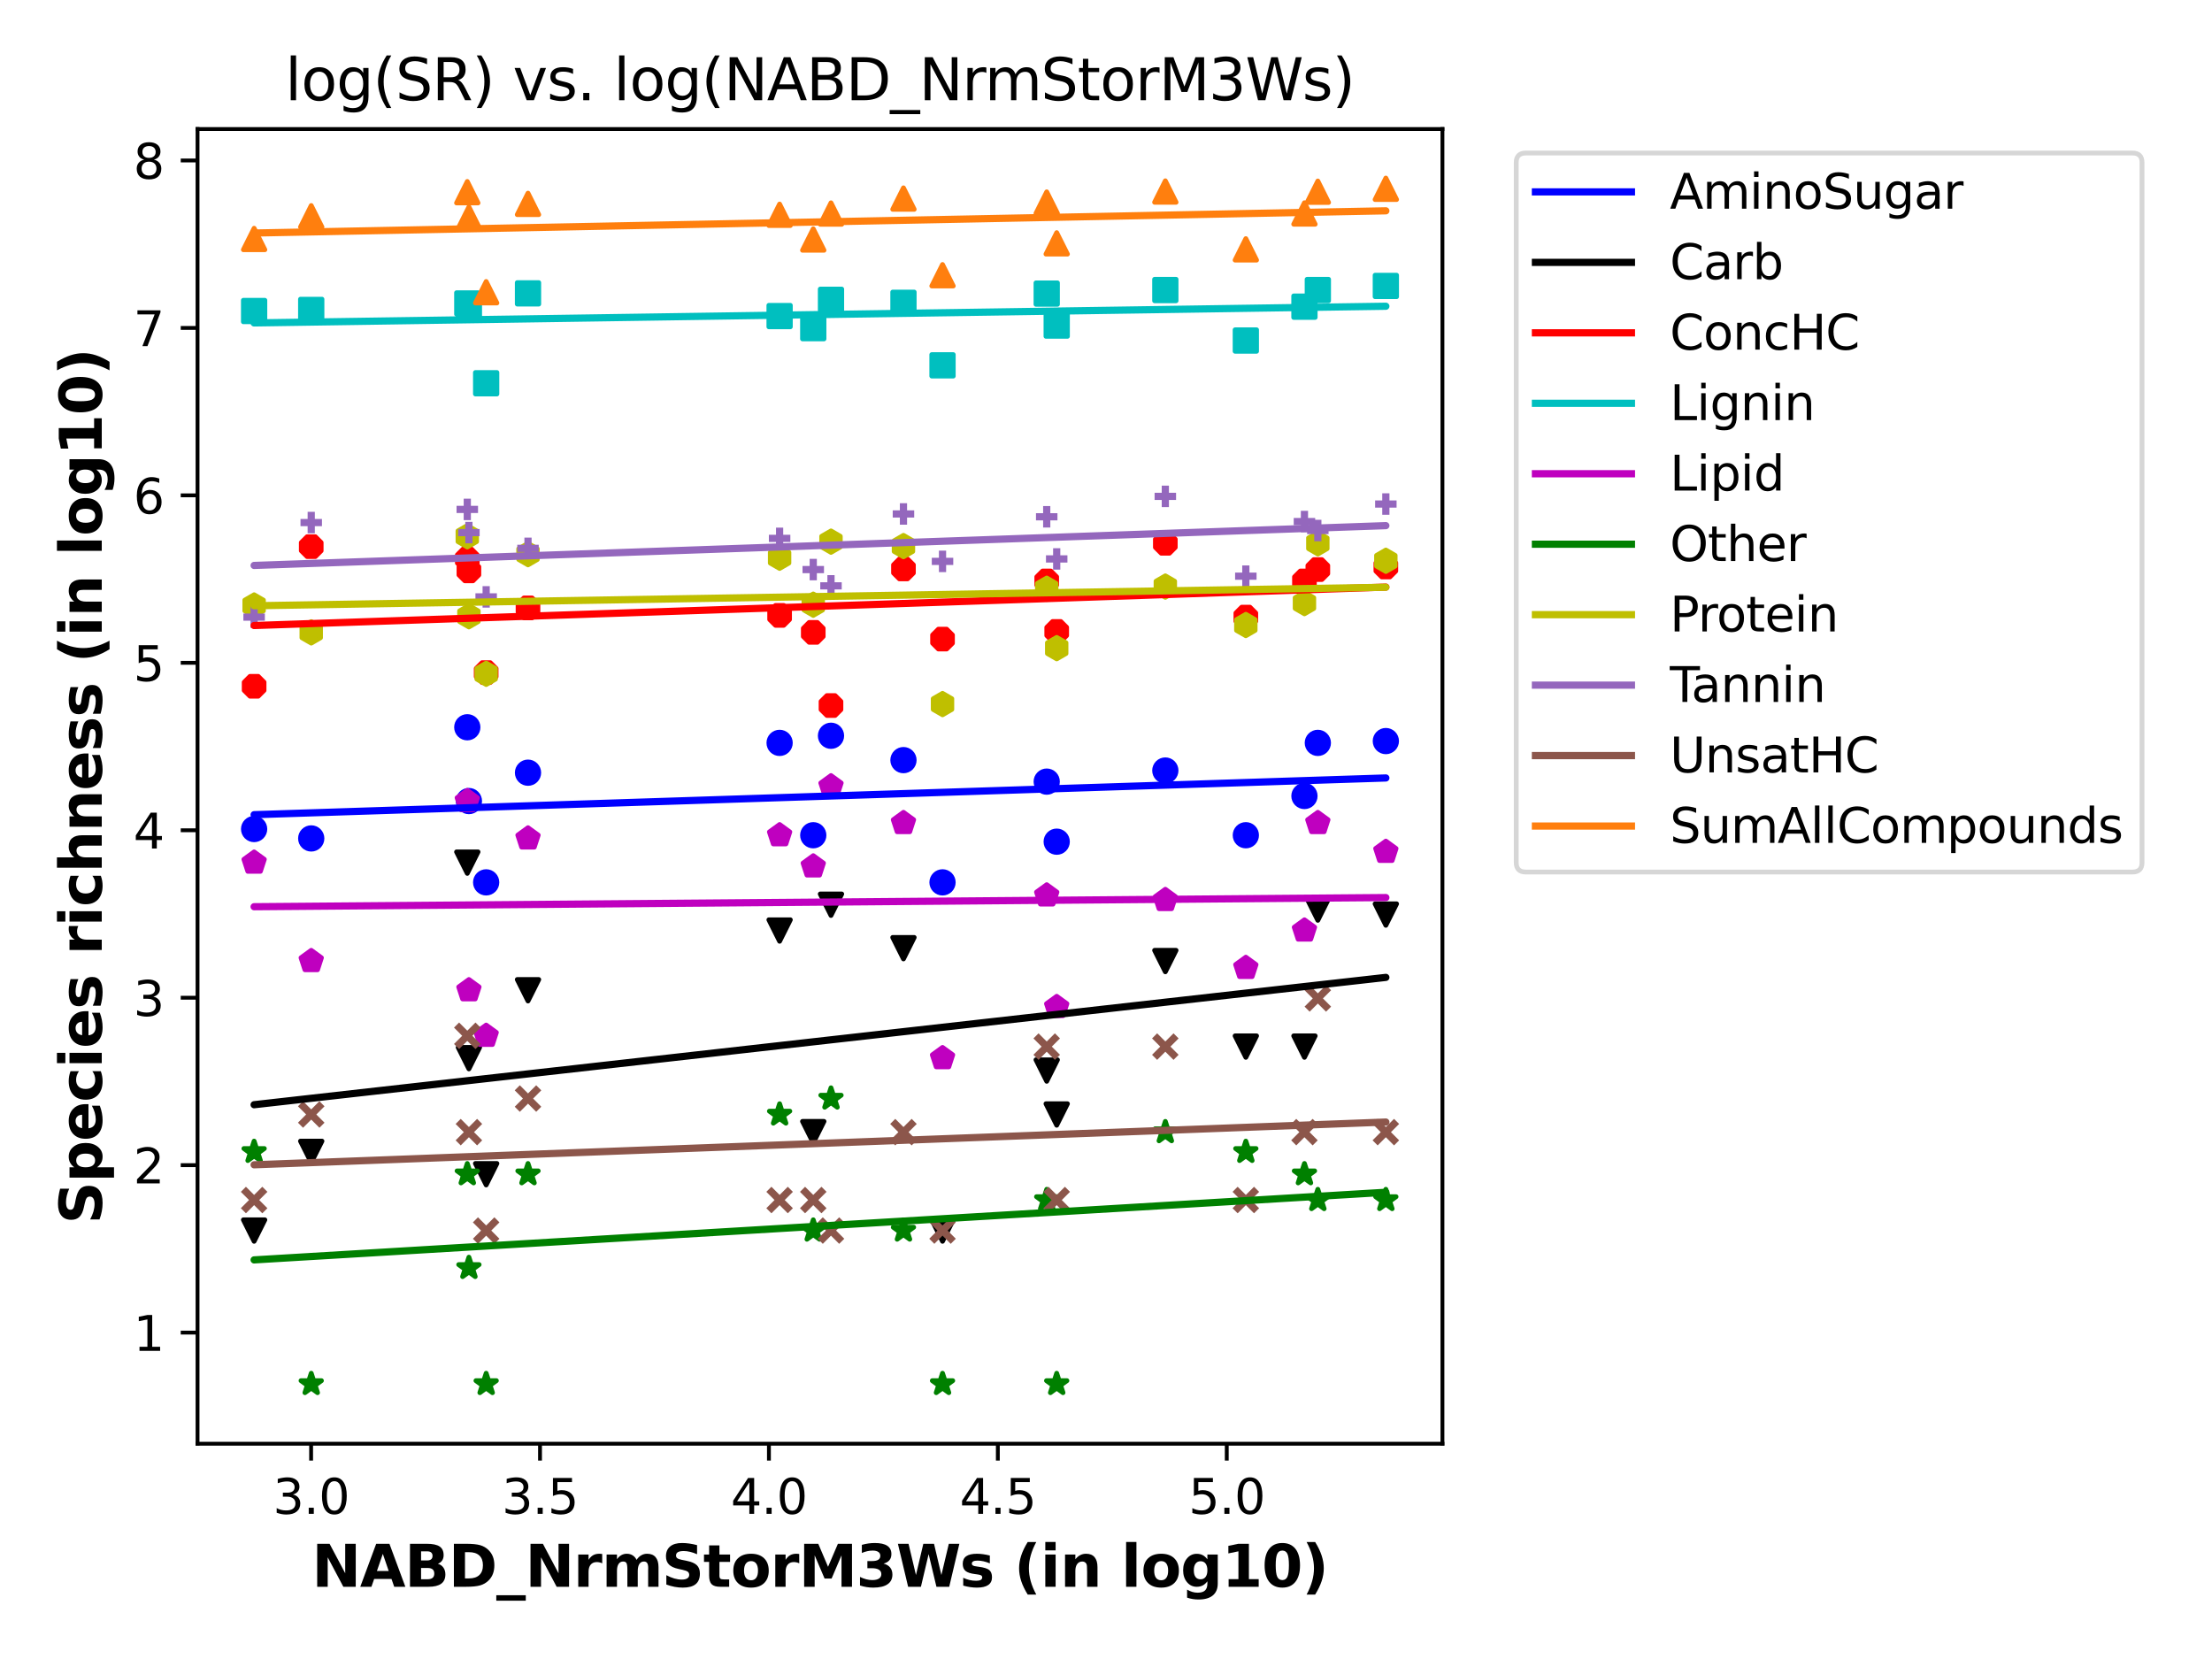 <?xml version="1.0" encoding="utf-8" standalone="no"?>
<!DOCTYPE svg PUBLIC "-//W3C//DTD SVG 1.1//EN"
  "http://www.w3.org/Graphics/SVG/1.1/DTD/svg11.dtd">
<svg xmlns:xlink="http://www.w3.org/1999/xlink" width="460.8pt" height="345.6pt" viewBox="0 0 460.8 345.6" xmlns="http://www.w3.org/2000/svg" version="1.1">
 <defs>
  <style type="text/css">*{stroke-linejoin: round; stroke-linecap: butt}</style>
 </defs>
 <g id="figure_1">
  <g id="patch_1">
   <path d="M 0 345.6 
L 460.8 345.6 
L 460.8 0 
L 0 0 
z
" style="fill: #ffffff"/>
  </g>
  <g id="axes_1">
   <g id="patch_2">
    <path d="M 41.15 300.76 
L 300.485 300.76 
L 300.485 26.88 
L 41.15 26.88 
z
" style="fill: #ffffff"/>
   </g>
   <g id="PathCollection_1">
    <defs>
     <path id="mea446dc830" d="M 0 2.236 
C 0.593 2.236 1.162 2 1.581 1.581 
C 2 1.162 2.236 0.593 2.236 0 
C 2.236 -0.593 2 -1.162 1.581 -1.581 
C 1.162 -2 0.593 -2.236 0 -2.236 
C -0.593 -2.236 -1.162 -2 -1.581 -1.581 
C -2 -1.162 -2.236 -0.593 -2.236 0 
C -2.236 0.593 -2 1.162 -1.581 1.581 
C -1.162 2 -0.593 2.236 0 2.236 
z
" style="stroke: #0000ff"/>
    </defs>
    <g clip-path="url(#p675b564abb)">
     <use xlink:href="#mea446dc830" x="218.051" y="162.827" style="fill: #0000ff; stroke: #0000ff"/>
     <use xlink:href="#mea446dc830" x="97.345" y="151.502" style="fill: #0000ff; stroke: #0000ff"/>
     <use xlink:href="#mea446dc830" x="188.208" y="158.348" style="fill: #0000ff; stroke: #0000ff"/>
     <use xlink:href="#mea446dc830" x="97.683" y="166.876" style="fill: #0000ff; stroke: #0000ff"/>
     <use xlink:href="#mea446dc830" x="242.76" y="160.516" style="fill: #0000ff; stroke: #0000ff"/>
     <use xlink:href="#mea446dc830" x="274.529" y="154.757" style="fill: #0000ff; stroke: #0000ff"/>
     <use xlink:href="#mea446dc830" x="101.277" y="183.812" style="fill: #0000ff; stroke: #0000ff"/>
     <use xlink:href="#mea446dc830" x="288.697" y="154.38" style="fill: #0000ff; stroke: #0000ff"/>
     <use xlink:href="#mea446dc830" x="259.53" y="173.995" style="fill: #0000ff; stroke: #0000ff"/>
     <use xlink:href="#mea446dc830" x="220.131" y="175.337" style="fill: #0000ff; stroke: #0000ff"/>
     <use xlink:href="#mea446dc830" x="64.835" y="174.66" style="fill: #0000ff; stroke: #0000ff"/>
     <use xlink:href="#mea446dc830" x="169.416" y="173.995" style="fill: #0000ff; stroke: #0000ff"/>
     <use xlink:href="#mea446dc830" x="271.74" y="165.819" style="fill: #0000ff; stroke: #0000ff"/>
     <use xlink:href="#mea446dc830" x="196.345" y="183.812" style="fill: #0000ff; stroke: #0000ff"/>
     <use xlink:href="#mea446dc830" x="162.407" y="154.757" style="fill: #0000ff; stroke: #0000ff"/>
     <use xlink:href="#mea446dc830" x="109.993" y="160.966" style="fill: #0000ff; stroke: #0000ff"/>
     <use xlink:href="#mea446dc830" x="52.938" y="172.703" style="fill: #0000ff; stroke: #0000ff"/>
     <use xlink:href="#mea446dc830" x="173.111" y="153.273" style="fill: #0000ff; stroke: #0000ff"/>
    </g>
   </g>
   <g id="PathCollection_2">
    <defs>
     <path id="me94db3eff5" d="M -0 2.236 
L 2.236 -2.236 
L -2.236 -2.236 
z
" style="stroke: #000000"/>
    </defs>
    <g clip-path="url(#p675b564abb)">
     <use xlink:href="#me94db3eff5" x="218.051" y="223.017" style="stroke: #000000"/>
     <use xlink:href="#me94db3eff5" x="97.345" y="179.703" style="stroke: #000000"/>
     <use xlink:href="#me94db3eff5" x="188.208" y="197.522" style="stroke: #000000"/>
     <use xlink:href="#me94db3eff5" x="97.683" y="220.432" style="stroke: #000000"/>
     <use xlink:href="#me94db3eff5" x="242.76" y="200.207" style="stroke: #000000"/>
     <use xlink:href="#me94db3eff5" x="274.529" y="189.481" style="stroke: #000000"/>
     <use xlink:href="#me94db3eff5" x="101.277" y="244.611" style="stroke: #000000"/>
     <use xlink:href="#me94db3eff5" x="288.697" y="190.522" style="stroke: #000000"/>
     <use xlink:href="#me94db3eff5" x="259.53" y="218.026" style="stroke: #000000"/>
     <use xlink:href="#me94db3eff5" x="220.131" y="232.169" style="stroke: #000000"/>
     <use xlink:href="#me94db3eff5" x="64.835" y="239.953" style="stroke: #000000"/>
     <use xlink:href="#me94db3eff5" x="169.416" y="235.845" style="stroke: #000000"/>
     <use xlink:href="#me94db3eff5" x="271.74" y="218.026" style="stroke: #000000"/>
     <use xlink:href="#me94db3eff5" x="196.345" y="256.348" style="stroke: #000000"/>
     <use xlink:href="#me94db3eff5" x="162.407" y="193.847" style="stroke: #000000"/>
     <use xlink:href="#me94db3eff5" x="109.993" y="206.288" style="stroke: #000000"/>
     <use xlink:href="#me94db3eff5" x="52.938" y="256.348" style="stroke: #000000"/>
     <use xlink:href="#me94db3eff5" x="173.111" y="188.469" style="stroke: #000000"/>
    </g>
   </g>
   <g id="PathCollection_3">
    <defs>
     <path id="m380022948e" d="M -0.856 -2.066 
L -2.066 -0.856 
L -2.066 0.856 
L -0.856 2.066 
L 0.856 2.066 
L 2.066 0.856 
L 2.066 -0.856 
L 0.856 -2.066 
z
" style="stroke: #ff0000"/>
    </defs>
    <g clip-path="url(#p675b564abb)">
     <use xlink:href="#m380022948e" x="218.051" y="121.021" style="fill: #ff0000; stroke: #ff0000"/>
     <use xlink:href="#m380022948e" x="97.345" y="116.435" style="fill: #ff0000; stroke: #ff0000"/>
     <use xlink:href="#m380022948e" x="188.208" y="118.518" style="fill: #ff0000; stroke: #ff0000"/>
     <use xlink:href="#m380022948e" x="97.683" y="118.923" style="fill: #ff0000; stroke: #ff0000"/>
     <use xlink:href="#m380022948e" x="242.76" y="113.179" style="fill: #ff0000; stroke: #ff0000"/>
     <use xlink:href="#m380022948e" x="274.529" y="118.652" style="fill: #ff0000; stroke: #ff0000"/>
     <use xlink:href="#m380022948e" x="101.277" y="140.112" style="fill: #ff0000; stroke: #ff0000"/>
     <use xlink:href="#m380022948e" x="288.697" y="118.118" style="fill: #ff0000; stroke: #ff0000"/>
     <use xlink:href="#m380022948e" x="259.53" y="128.553" style="fill: #ff0000; stroke: #ff0000"/>
     <use xlink:href="#m380022948e" x="220.131" y="131.539" style="fill: #ff0000; stroke: #ff0000"/>
     <use xlink:href="#m380022948e" x="64.835" y="113.877" style="fill: #ff0000; stroke: #ff0000"/>
     <use xlink:href="#m380022948e" x="169.416" y="131.735" style="fill: #ff0000; stroke: #ff0000"/>
     <use xlink:href="#m380022948e" x="271.74" y="121.021" style="fill: #ff0000; stroke: #ff0000"/>
     <use xlink:href="#m380022948e" x="196.345" y="133.134" style="fill: #ff0000; stroke: #ff0000"/>
     <use xlink:href="#m380022948e" x="162.407" y="128.197" style="fill: #ff0000; stroke: #ff0000"/>
     <use xlink:href="#m380022948e" x="109.993" y="126.639" style="fill: #ff0000; stroke: #ff0000"/>
     <use xlink:href="#m380022948e" x="52.938" y="142.966" style="fill: #ff0000; stroke: #ff0000"/>
     <use xlink:href="#m380022948e" x="173.111" y="146.973" style="fill: #ff0000; stroke: #ff0000"/>
    </g>
   </g>
   <g id="PathCollection_4">
    <defs>
     <path id="me2d3666851" d="M -2.236 2.236 
L 2.236 2.236 
L 2.236 -2.236 
L -2.236 -2.236 
z
" style="stroke: #00bfbf"/>
    </defs>
    <g clip-path="url(#p675b564abb)">
     <use xlink:href="#me2d3666851" x="218.051" y="61.163" style="fill: #00bfbf; stroke: #00bfbf"/>
     <use xlink:href="#me2d3666851" x="97.345" y="63.218" style="fill: #00bfbf; stroke: #00bfbf"/>
     <use xlink:href="#me2d3666851" x="188.208" y="63.081" style="fill: #00bfbf; stroke: #00bfbf"/>
     <use xlink:href="#me2d3666851" x="97.683" y="64.307" style="fill: #00bfbf; stroke: #00bfbf"/>
     <use xlink:href="#me2d3666851" x="242.76" y="60.42" style="fill: #00bfbf; stroke: #00bfbf"/>
     <use xlink:href="#me2d3666851" x="274.529" y="60.42" style="fill: #00bfbf; stroke: #00bfbf"/>
     <use xlink:href="#me2d3666851" x="101.277" y="79.839" style="fill: #00bfbf; stroke: #00bfbf"/>
     <use xlink:href="#me2d3666851" x="288.697" y="59.568" style="fill: #00bfbf; stroke: #00bfbf"/>
     <use xlink:href="#me2d3666851" x="259.53" y="70.94" style="fill: #00bfbf; stroke: #00bfbf"/>
     <use xlink:href="#me2d3666851" x="220.131" y="67.825" style="fill: #00bfbf; stroke: #00bfbf"/>
     <use xlink:href="#me2d3666851" x="64.835" y="64.563" style="fill: #00bfbf; stroke: #00bfbf"/>
     <use xlink:href="#me2d3666851" x="169.416" y="68.362" style="fill: #00bfbf; stroke: #00bfbf"/>
     <use xlink:href="#me2d3666851" x="271.74" y="63.884" style="fill: #00bfbf; stroke: #00bfbf"/>
     <use xlink:href="#me2d3666851" x="196.345" y="76.107" style="fill: #00bfbf; stroke: #00bfbf"/>
     <use xlink:href="#me2d3666851" x="162.407" y="65.843" style="fill: #00bfbf; stroke: #00bfbf"/>
     <use xlink:href="#me2d3666851" x="109.993" y="61.111" style="fill: #00bfbf; stroke: #00bfbf"/>
     <use xlink:href="#me2d3666851" x="52.938" y="64.792" style="fill: #00bfbf; stroke: #00bfbf"/>
     <use xlink:href="#me2d3666851" x="173.111" y="62.457" style="fill: #00bfbf; stroke: #00bfbf"/>
    </g>
   </g>
   <g id="PathCollection_5">
    <defs>
     <path id="md2cf963eca" d="M 0 -2.236 
L -2.127 -0.691 
L -1.314 1.809 
L 1.314 1.809 
L 2.127 -0.691 
z
" style="stroke: #bf00bf"/>
    </defs>
    <g clip-path="url(#p675b564abb)">
     <use xlink:href="#md2cf963eca" x="218.051" y="186.531" style="fill: #bf00bf; stroke: #bf00bf"/>
     <use xlink:href="#md2cf963eca" x="97.345" y="166.876" style="fill: #bf00bf; stroke: #bf00bf"/>
     <use xlink:href="#md2cf963eca" x="188.208" y="171.457" style="fill: #bf00bf; stroke: #bf00bf"/>
     <use xlink:href="#md2cf963eca" x="97.683" y="206.288" style="fill: #bf00bf; stroke: #bf00bf"/>
     <use xlink:href="#md2cf963eca" x="242.76" y="187.487" style="fill: #bf00bf; stroke: #bf00bf"/>
     <use xlink:href="#md2cf963eca" x="274.529" y="171.457" style="fill: #bf00bf; stroke: #bf00bf"/>
     <use xlink:href="#md2cf963eca" x="101.277" y="215.774" style="fill: #bf00bf; stroke: #bf00bf"/>
     <use xlink:href="#md2cf963eca" x="288.697" y="177.452" style="fill: #bf00bf; stroke: #bf00bf"/>
     <use xlink:href="#md2cf963eca" x="259.53" y="201.631" style="fill: #bf00bf; stroke: #bf00bf"/>
     <use xlink:href="#md2cf963eca" x="220.131" y="209.78" style="fill: #bf00bf; stroke: #bf00bf"/>
     <use xlink:href="#md2cf963eca" x="64.835" y="200.207" style="fill: #bf00bf; stroke: #bf00bf"/>
     <use xlink:href="#md2cf963eca" x="169.416" y="180.487" style="fill: #bf00bf; stroke: #bf00bf"/>
     <use xlink:href="#md2cf963eca" x="271.74" y="193.847" style="fill: #bf00bf; stroke: #bf00bf"/>
     <use xlink:href="#md2cf963eca" x="196.345" y="220.432" style="fill: #bf00bf; stroke: #bf00bf"/>
     <use xlink:href="#md2cf963eca" x="162.407" y="173.995" style="fill: #bf00bf; stroke: #bf00bf"/>
     <use xlink:href="#md2cf963eca" x="109.993" y="174.66" style="fill: #bf00bf; stroke: #bf00bf"/>
     <use xlink:href="#md2cf963eca" x="52.938" y="179.703" style="fill: #bf00bf; stroke: #bf00bf"/>
     <use xlink:href="#md2cf963eca" x="173.111" y="163.796" style="fill: #bf00bf; stroke: #bf00bf"/>
    </g>
   </g>
   <g id="PathCollection_6">
    <defs>
     <path id="m5852015d78" d="M 0 -2.236 
L -0.502 -0.691 
L -2.127 -0.691 
L -0.812 0.264 
L -1.314 1.809 
L -0 0.854 
L 1.314 1.809 
L 0.812 0.264 
L 2.127 -0.691 
L 0.502 -0.691 
z
" style="stroke: #008000"/>
    </defs>
    <g clip-path="url(#p675b564abb)">
     <use xlink:href="#m5852015d78" x="218.051" y="249.988" style="fill: #008000; stroke: #008000"/>
     <use xlink:href="#m5852015d78" x="97.345" y="244.611" style="fill: #008000; stroke: #008000"/>
     <use xlink:href="#m5852015d78" x="188.208" y="256.348" style="fill: #008000; stroke: #008000"/>
     <use xlink:href="#m5852015d78" x="97.683" y="264.132" style="fill: #008000; stroke: #008000"/>
     <use xlink:href="#m5852015d78" x="242.76" y="235.845" style="fill: #008000; stroke: #008000"/>
     <use xlink:href="#m5852015d78" x="274.529" y="249.988" style="fill: #008000; stroke: #008000"/>
     <use xlink:href="#m5852015d78" x="101.277" y="288.311" style="fill: #008000; stroke: #008000"/>
     <use xlink:href="#m5852015d78" x="288.697" y="249.988" style="fill: #008000; stroke: #008000"/>
     <use xlink:href="#m5852015d78" x="259.53" y="239.953" style="fill: #008000; stroke: #008000"/>
     <use xlink:href="#m5852015d78" x="220.131" y="288.311" style="fill: #008000; stroke: #008000"/>
     <use xlink:href="#m5852015d78" x="64.835" y="288.311" style="fill: #008000; stroke: #008000"/>
     <use xlink:href="#m5852015d78" x="169.416" y="256.348" style="fill: #008000; stroke: #008000"/>
     <use xlink:href="#m5852015d78" x="271.74" y="244.611" style="fill: #008000; stroke: #008000"/>
     <use xlink:href="#m5852015d78" x="196.345" y="288.311" style="fill: #008000; stroke: #008000"/>
     <use xlink:href="#m5852015d78" x="162.407" y="232.169" style="fill: #008000; stroke: #008000"/>
     <use xlink:href="#m5852015d78" x="109.993" y="244.611" style="fill: #008000; stroke: #008000"/>
     <use xlink:href="#m5852015d78" x="52.938" y="239.953" style="fill: #008000; stroke: #008000"/>
     <use xlink:href="#m5852015d78" x="173.111" y="228.845" style="fill: #008000; stroke: #008000"/>
    </g>
   </g>
   <g id="PathCollection_7">
    <defs>
     <path id="m3dd0c501ba" d="M 0 -2.236 
L -1.936 -1.118 
L -1.936 1.118 
L -0 2.236 
L 1.936 1.118 
L 1.936 -1.118 
z
" style="stroke: #bfbf00"/>
    </defs>
    <g clip-path="url(#p675b564abb)">
     <use xlink:href="#m3dd0c501ba" x="218.051" y="122.643" style="fill: #bfbf00; stroke: #bfbf00"/>
     <use xlink:href="#m3dd0c501ba" x="97.345" y="111.714" style="fill: #bfbf00; stroke: #bfbf00"/>
     <use xlink:href="#m3dd0c501ba" x="188.208" y="113.759" style="fill: #bfbf00; stroke: #bfbf00"/>
     <use xlink:href="#m3dd0c501ba" x="97.683" y="128.375" style="fill: #bfbf00; stroke: #bfbf00"/>
     <use xlink:href="#m3dd0c501ba" x="242.76" y="122.193" style="fill: #bfbf00; stroke: #bfbf00"/>
     <use xlink:href="#m3dd0c501ba" x="274.529" y="113.179" style="fill: #bfbf00; stroke: #bfbf00"/>
     <use xlink:href="#m3dd0c501ba" x="101.277" y="140.362" style="fill: #bfbf00; stroke: #bfbf00"/>
     <use xlink:href="#m3dd0c501ba" x="288.697" y="116.816" style="fill: #bfbf00; stroke: #bfbf00"/>
     <use xlink:href="#m3dd0c501ba" x="259.53" y="130.201" style="fill: #bfbf00; stroke: #bfbf00"/>
     <use xlink:href="#m3dd0c501ba" x="220.131" y="135.02" style="fill: #bfbf00; stroke: #bfbf00"/>
     <use xlink:href="#m3dd0c501ba" x="64.835" y="131.735" style="fill: #bfbf00; stroke: #bfbf00"/>
     <use xlink:href="#m3dd0c501ba" x="169.416" y="125.968" style="fill: #bfbf00; stroke: #bfbf00"/>
     <use xlink:href="#m3dd0c501ba" x="271.74" y="125.637" style="fill: #bfbf00; stroke: #bfbf00"/>
     <use xlink:href="#m3dd0c501ba" x="196.345" y="146.671" style="fill: #bfbf00; stroke: #bfbf00"/>
     <use xlink:href="#m3dd0c501ba" x="162.407" y="116.183" style="fill: #bfbf00; stroke: #bfbf00"/>
     <use xlink:href="#m3dd0c501ba" x="109.993" y="115.438" style="fill: #bfbf00; stroke: #bfbf00"/>
     <use xlink:href="#m3dd0c501ba" x="52.938" y="126.134" style="fill: #bfbf00; stroke: #bfbf00"/>
     <use xlink:href="#m3dd0c501ba" x="173.111" y="112.835" style="fill: #bfbf00; stroke: #bfbf00"/>
    </g>
   </g>
   <g id="PathCollection_8">
    <defs>
     <path id="m2ef26eeea1" d="M -2.236 0 
L 2.236 0 
M 0 2.236 
L 0 -2.236 
" style="stroke: #9467bd; stroke-width: 1.5"/>
    </defs>
    <g clip-path="url(#p675b564abb)">
     <use xlink:href="#m2ef26eeea1" x="218.051" y="107.654" style="fill: #9467bd; stroke: #9467bd; stroke-width: 1.5"/>
     <use xlink:href="#m2ef26eeea1" x="97.345" y="106.116" style="fill: #9467bd; stroke: #9467bd; stroke-width: 1.5"/>
     <use xlink:href="#m2ef26eeea1" x="188.208" y="107.069" style="fill: #9467bd; stroke: #9467bd; stroke-width: 1.5"/>
     <use xlink:href="#m2ef26eeea1" x="97.683" y="110.949" style="fill: #9467bd; stroke: #9467bd; stroke-width: 1.5"/>
     <use xlink:href="#m2ef26eeea1" x="242.76" y="103.404" style="fill: #9467bd; stroke: #9467bd; stroke-width: 1.5"/>
     <use xlink:href="#m2ef26eeea1" x="274.529" y="110.52" style="fill: #9467bd; stroke: #9467bd; stroke-width: 1.5"/>
     <use xlink:href="#m2ef26eeea1" x="101.277" y="124.345" style="fill: #9467bd; stroke: #9467bd; stroke-width: 1.5"/>
     <use xlink:href="#m2ef26eeea1" x="288.697" y="105.006" style="fill: #9467bd; stroke: #9467bd; stroke-width: 1.5"/>
     <use xlink:href="#m2ef26eeea1" x="259.53" y="120.026" style="fill: #9467bd; stroke: #9467bd; stroke-width: 1.5"/>
     <use xlink:href="#m2ef26eeea1" x="220.131" y="116.435" style="fill: #9467bd; stroke: #9467bd; stroke-width: 1.5"/>
     <use xlink:href="#m2ef26eeea1" x="64.835" y="108.854" style="fill: #9467bd; stroke: #9467bd; stroke-width: 1.5"/>
     <use xlink:href="#m2ef26eeea1" x="169.416" y="118.652" style="fill: #9467bd; stroke: #9467bd; stroke-width: 1.5"/>
     <use xlink:href="#m2ef26eeea1" x="271.74" y="108.651" style="fill: #9467bd; stroke: #9467bd; stroke-width: 1.5"/>
     <use xlink:href="#m2ef26eeea1" x="196.345" y="116.944" style="fill: #9467bd; stroke: #9467bd; stroke-width: 1.5"/>
     <use xlink:href="#m2ef26eeea1" x="162.407" y="112.158" style="fill: #9467bd; stroke: #9467bd; stroke-width: 1.5"/>
     <use xlink:href="#m2ef26eeea1" x="109.993" y="114.231" style="fill: #9467bd; stroke: #9467bd; stroke-width: 1.5"/>
     <use xlink:href="#m2ef26eeea1" x="52.938" y="128.553" style="fill: #9467bd; stroke: #9467bd; stroke-width: 1.5"/>
     <use xlink:href="#m2ef26eeea1" x="173.111" y="122.044" style="fill: #9467bd; stroke: #9467bd; stroke-width: 1.5"/>
    </g>
   </g>
   <g id="PathCollection_9">
    <defs>
     <path id="m2875a44624" d="M -2.236 2.236 
L 2.236 -2.236 
M -2.236 -2.236 
L 2.236 2.236 
" style="stroke: #8c564b; stroke-width: 1.5"/>
    </defs>
    <g clip-path="url(#p675b564abb)">
     <use xlink:href="#m2875a44624" x="218.051" y="218.026" style="fill: #8c564b; stroke: #8c564b; stroke-width: 1.5"/>
     <use xlink:href="#m2875a44624" x="97.345" y="215.774" style="fill: #8c564b; stroke: #8c564b; stroke-width: 1.5"/>
     <use xlink:href="#m2875a44624" x="188.208" y="235.845" style="fill: #8c564b; stroke: #8c564b; stroke-width: 1.5"/>
     <use xlink:href="#m2875a44624" x="97.683" y="235.845" style="fill: #8c564b; stroke: #8c564b; stroke-width: 1.5"/>
     <use xlink:href="#m2875a44624" x="242.76" y="218.026" style="fill: #8c564b; stroke: #8c564b; stroke-width: 1.5"/>
     <use xlink:href="#m2875a44624" x="274.529" y="207.99" style="fill: #8c564b; stroke: #8c564b; stroke-width: 1.5"/>
     <use xlink:href="#m2875a44624" x="101.277" y="256.348" style="fill: #8c564b; stroke: #8c564b; stroke-width: 1.5"/>
     <use xlink:href="#m2875a44624" x="288.697" y="235.845" style="fill: #8c564b; stroke: #8c564b; stroke-width: 1.5"/>
     <use xlink:href="#m2875a44624" x="259.53" y="249.988" style="fill: #8c564b; stroke: #8c564b; stroke-width: 1.5"/>
     <use xlink:href="#m2875a44624" x="220.131" y="249.988" style="fill: #8c564b; stroke: #8c564b; stroke-width: 1.5"/>
     <use xlink:href="#m2875a44624" x="64.835" y="232.169" style="fill: #8c564b; stroke: #8c564b; stroke-width: 1.5"/>
     <use xlink:href="#m2875a44624" x="169.416" y="249.988" style="fill: #8c564b; stroke: #8c564b; stroke-width: 1.5"/>
     <use xlink:href="#m2875a44624" x="271.74" y="235.845" style="fill: #8c564b; stroke: #8c564b; stroke-width: 1.5"/>
     <use xlink:href="#m2875a44624" x="196.345" y="256.348" style="fill: #8c564b; stroke: #8c564b; stroke-width: 1.5"/>
     <use xlink:href="#m2875a44624" x="162.407" y="249.988" style="fill: #8c564b; stroke: #8c564b; stroke-width: 1.5"/>
     <use xlink:href="#m2875a44624" x="109.993" y="228.845" style="fill: #8c564b; stroke: #8c564b; stroke-width: 1.5"/>
     <use xlink:href="#m2875a44624" x="52.938" y="249.988" style="fill: #8c564b; stroke: #8c564b; stroke-width: 1.5"/>
     <use xlink:href="#m2875a44624" x="173.111" y="256.348" style="fill: #8c564b; stroke: #8c564b; stroke-width: 1.5"/>
    </g>
   </g>
   <g id="PathCollection_10">
    <defs>
     <path id="mbbd8971186" d="M 0 -2.236 
L -2.236 2.236 
L 2.236 2.236 
z
" style="stroke: #ff7f0e"/>
    </defs>
    <g clip-path="url(#p675b564abb)">
     <use xlink:href="#mbbd8971186" x="218.051" y="42.202" style="fill: #ff7f0e; stroke: #ff7f0e"/>
     <use xlink:href="#mbbd8971186" x="97.345" y="40.043" style="fill: #ff7f0e; stroke: #ff7f0e"/>
     <use xlink:href="#mbbd8971186" x="188.208" y="41.369" style="fill: #ff7f0e; stroke: #ff7f0e"/>
     <use xlink:href="#mbbd8971186" x="97.683" y="45.333" style="fill: #ff7f0e; stroke: #ff7f0e"/>
     <use xlink:href="#mbbd8971186" x="242.76" y="39.902" style="fill: #ff7f0e; stroke: #ff7f0e"/>
     <use xlink:href="#mbbd8971186" x="274.529" y="39.944" style="fill: #ff7f0e; stroke: #ff7f0e"/>
     <use xlink:href="#mbbd8971186" x="101.277" y="60.879" style="fill: #ff7f0e; stroke: #ff7f0e"/>
     <use xlink:href="#mbbd8971186" x="288.697" y="39.329" style="fill: #ff7f0e; stroke: #ff7f0e"/>
     <use xlink:href="#mbbd8971186" x="259.53" y="51.948" style="fill: #ff7f0e; stroke: #ff7f0e"/>
     <use xlink:href="#mbbd8971186" x="220.131" y="50.697" style="fill: #ff7f0e; stroke: #ff7f0e"/>
     <use xlink:href="#mbbd8971186" x="64.835" y="45.054" style="fill: #ff7f0e; stroke: #ff7f0e"/>
     <use xlink:href="#mbbd8971186" x="169.416" y="49.9" style="fill: #ff7f0e; stroke: #ff7f0e"/>
     <use xlink:href="#mbbd8971186" x="271.74" y="44.471" style="fill: #ff7f0e; stroke: #ff7f0e"/>
     <use xlink:href="#mbbd8971186" x="196.345" y="57.338" style="fill: #ff7f0e; stroke: #ff7f0e"/>
     <use xlink:href="#mbbd8971186" x="162.407" y="44.746" style="fill: #ff7f0e; stroke: #ff7f0e"/>
     <use xlink:href="#mbbd8971186" x="109.993" y="42.474" style="fill: #ff7f0e; stroke: #ff7f0e"/>
     <use xlink:href="#mbbd8971186" x="52.938" y="49.787" style="fill: #ff7f0e; stroke: #ff7f0e"/>
     <use xlink:href="#mbbd8971186" x="173.111" y="44.488" style="fill: #ff7f0e; stroke: #ff7f0e"/>
    </g>
   </g>
   <g id="matplotlib.axis_1">
    <g id="xtick_1">
     <g id="line2d_1">
      <defs>
       <path id="mfbf5763c31" d="M 0 0 
L 0 3.5 
" style="stroke: #000000; stroke-width: 0.8"/>
      </defs>
      <g>
       <use xlink:href="#mfbf5763c31" x="64.81" y="300.76" style="stroke: #000000; stroke-width: 0.8"/>
      </g>
     </g>
     <g id="text_1">
      <!-- 3.0 -->
      <g transform="translate(56.858 315.358)scale(0.1 -0.1)">
       <defs>
        <path id="DejaVuSans-33" d="M 2597 2516 
Q 3050 2419 3304 2112 
Q 3559 1806 3559 1356 
Q 3559 666 3084 287 
Q 2609 -91 1734 -91 
Q 1441 -91 1130 -33 
Q 819 25 488 141 
L 488 750 
Q 750 597 1062 519 
Q 1375 441 1716 441 
Q 2309 441 2620 675 
Q 2931 909 2931 1356 
Q 2931 1769 2642 2001 
Q 2353 2234 1838 2234 
L 1294 2234 
L 1294 2753 
L 1863 2753 
Q 2328 2753 2575 2939 
Q 2822 3125 2822 3475 
Q 2822 3834 2567 4026 
Q 2313 4219 1838 4219 
Q 1578 4219 1281 4162 
Q 984 4106 628 3988 
L 628 4550 
Q 988 4650 1302 4700 
Q 1616 4750 1894 4750 
Q 2613 4750 3031 4423 
Q 3450 4097 3450 3541 
Q 3450 3153 3228 2886 
Q 3006 2619 2597 2516 
z
" transform="scale(0.016)"/>
        <path id="DejaVuSans-2e" d="M 684 794 
L 1344 794 
L 1344 0 
L 684 0 
L 684 794 
z
" transform="scale(0.016)"/>
        <path id="DejaVuSans-30" d="M 2034 4250 
Q 1547 4250 1301 3770 
Q 1056 3291 1056 2328 
Q 1056 1369 1301 889 
Q 1547 409 2034 409 
Q 2525 409 2770 889 
Q 3016 1369 3016 2328 
Q 3016 3291 2770 3770 
Q 2525 4250 2034 4250 
z
M 2034 4750 
Q 2819 4750 3233 4129 
Q 3647 3509 3647 2328 
Q 3647 1150 3233 529 
Q 2819 -91 2034 -91 
Q 1250 -91 836 529 
Q 422 1150 422 2328 
Q 422 3509 836 4129 
Q 1250 4750 2034 4750 
z
" transform="scale(0.016)"/>
       </defs>
       <use xlink:href="#DejaVuSans-33"/>
       <use xlink:href="#DejaVuSans-2e" x="63.623"/>
       <use xlink:href="#DejaVuSans-30" x="95.41"/>
      </g>
     </g>
    </g>
    <g id="xtick_2">
     <g id="line2d_2">
      <g>
       <use xlink:href="#mfbf5763c31" x="112.496" y="300.76" style="stroke: #000000; stroke-width: 0.8"/>
      </g>
     </g>
     <g id="text_2">
      <!-- 3.5 -->
      <g transform="translate(104.544 315.358)scale(0.1 -0.1)">
       <defs>
        <path id="DejaVuSans-35" d="M 691 4666 
L 3169 4666 
L 3169 4134 
L 1269 4134 
L 1269 2991 
Q 1406 3038 1543 3061 
Q 1681 3084 1819 3084 
Q 2600 3084 3056 2656 
Q 3513 2228 3513 1497 
Q 3513 744 3044 326 
Q 2575 -91 1722 -91 
Q 1428 -91 1123 -41 
Q 819 9 494 109 
L 494 744 
Q 775 591 1075 516 
Q 1375 441 1709 441 
Q 2250 441 2565 725 
Q 2881 1009 2881 1497 
Q 2881 1984 2565 2268 
Q 2250 2553 1709 2553 
Q 1456 2553 1204 2497 
Q 953 2441 691 2322 
L 691 4666 
z
" transform="scale(0.016)"/>
       </defs>
       <use xlink:href="#DejaVuSans-33"/>
       <use xlink:href="#DejaVuSans-2e" x="63.623"/>
       <use xlink:href="#DejaVuSans-35" x="95.41"/>
      </g>
     </g>
    </g>
    <g id="xtick_3">
     <g id="line2d_3">
      <g>
       <use xlink:href="#mfbf5763c31" x="160.182" y="300.76" style="stroke: #000000; stroke-width: 0.8"/>
      </g>
     </g>
     <g id="text_3">
      <!-- 4.0 -->
      <g transform="translate(152.231 315.358)scale(0.1 -0.1)">
       <defs>
        <path id="DejaVuSans-34" d="M 2419 4116 
L 825 1625 
L 2419 1625 
L 2419 4116 
z
M 2253 4666 
L 3047 4666 
L 3047 1625 
L 3713 1625 
L 3713 1100 
L 3047 1100 
L 3047 0 
L 2419 0 
L 2419 1100 
L 313 1100 
L 313 1709 
L 2253 4666 
z
" transform="scale(0.016)"/>
       </defs>
       <use xlink:href="#DejaVuSans-34"/>
       <use xlink:href="#DejaVuSans-2e" x="63.623"/>
       <use xlink:href="#DejaVuSans-30" x="95.41"/>
      </g>
     </g>
    </g>
    <g id="xtick_4">
     <g id="line2d_4">
      <g>
       <use xlink:href="#mfbf5763c31" x="207.868" y="300.76" style="stroke: #000000; stroke-width: 0.8"/>
      </g>
     </g>
     <g id="text_4">
      <!-- 4.5 -->
      <g transform="translate(199.917 315.358)scale(0.1 -0.1)">
       <use xlink:href="#DejaVuSans-34"/>
       <use xlink:href="#DejaVuSans-2e" x="63.623"/>
       <use xlink:href="#DejaVuSans-35" x="95.41"/>
      </g>
     </g>
    </g>
    <g id="xtick_5">
     <g id="line2d_5">
      <g>
       <use xlink:href="#mfbf5763c31" x="255.555" y="300.76" style="stroke: #000000; stroke-width: 0.8"/>
      </g>
     </g>
     <g id="text_5">
      <!-- 5.0 -->
      <g transform="translate(247.603 315.358)scale(0.1 -0.1)">
       <use xlink:href="#DejaVuSans-35"/>
       <use xlink:href="#DejaVuSans-2e" x="63.623"/>
       <use xlink:href="#DejaVuSans-30" x="95.41"/>
      </g>
     </g>
    </g>
    <g id="text_6">
     <!-- NABD_NrmStorM3Ws (in log10) -->
     <g transform="translate(64.949 330.556)scale(0.12 -0.12)">
      <defs>
       <path id="DejaVuSans-Bold-4e" d="M 588 4666 
L 1931 4666 
L 3628 1466 
L 3628 4666 
L 4769 4666 
L 4769 0 
L 3425 0 
L 1728 3200 
L 1728 0 
L 588 0 
L 588 4666 
z
" transform="scale(0.016)"/>
       <path id="DejaVuSans-Bold-41" d="M 3419 850 
L 1538 850 
L 1241 0 
L 31 0 
L 1759 4666 
L 3194 4666 
L 4922 0 
L 3713 0 
L 3419 850 
z
M 1838 1716 
L 3116 1716 
L 2478 3572 
L 1838 1716 
z
" transform="scale(0.016)"/>
       <path id="DejaVuSans-Bold-42" d="M 2456 2859 
Q 2741 2859 2887 2984 
Q 3034 3109 3034 3353 
Q 3034 3594 2887 3720 
Q 2741 3847 2456 3847 
L 1791 3847 
L 1791 2859 
L 2456 2859 
z
M 2497 819 
Q 2859 819 3042 972 
Q 3225 1125 3225 1434 
Q 3225 1738 3044 1889 
Q 2863 2041 2497 2041 
L 1791 2041 
L 1791 819 
L 2497 819 
z
M 3616 2497 
Q 4003 2384 4215 2081 
Q 4428 1778 4428 1338 
Q 4428 663 3972 331 
Q 3516 0 2584 0 
L 588 0 
L 588 4666 
L 2394 4666 
Q 3366 4666 3802 4372 
Q 4238 4078 4238 3431 
Q 4238 3091 4078 2852 
Q 3919 2613 3616 2497 
z
" transform="scale(0.016)"/>
       <path id="DejaVuSans-Bold-44" d="M 1791 3756 
L 1791 909 
L 2222 909 
Q 2959 909 3348 1275 
Q 3738 1641 3738 2338 
Q 3738 3031 3350 3393 
Q 2963 3756 2222 3756 
L 1791 3756 
z
M 588 4666 
L 1856 4666 
Q 2919 4666 3439 4514 
Q 3959 4363 4331 4000 
Q 4659 3684 4818 3271 
Q 4978 2859 4978 2338 
Q 4978 1809 4818 1395 
Q 4659 981 4331 666 
Q 3956 303 3431 151 
Q 2906 0 1856 0 
L 588 0 
L 588 4666 
z
" transform="scale(0.016)"/>
       <path id="DejaVuSans-Bold-5f" d="M 3200 -916 
L 3200 -1509 
L 0 -1509 
L 0 -916 
L 3200 -916 
z
" transform="scale(0.016)"/>
       <path id="DejaVuSans-Bold-72" d="M 3138 2547 
Q 2991 2616 2845 2648 
Q 2700 2681 2553 2681 
Q 2122 2681 1889 2404 
Q 1656 2128 1656 1613 
L 1656 0 
L 538 0 
L 538 3500 
L 1656 3500 
L 1656 2925 
Q 1872 3269 2151 3426 
Q 2431 3584 2822 3584 
Q 2878 3584 2943 3579 
Q 3009 3575 3134 3559 
L 3138 2547 
z
" transform="scale(0.016)"/>
       <path id="DejaVuSans-Bold-6d" d="M 3781 2919 
Q 3994 3244 4286 3414 
Q 4578 3584 4928 3584 
Q 5531 3584 5847 3212 
Q 6163 2841 6163 2131 
L 6163 0 
L 5038 0 
L 5038 1825 
Q 5041 1866 5042 1909 
Q 5044 1953 5044 2034 
Q 5044 2406 4934 2573 
Q 4825 2741 4581 2741 
Q 4263 2741 4089 2478 
Q 3916 2216 3909 1719 
L 3909 0 
L 2784 0 
L 2784 1825 
Q 2784 2406 2684 2573 
Q 2584 2741 2328 2741 
Q 2006 2741 1831 2477 
Q 1656 2213 1656 1722 
L 1656 0 
L 531 0 
L 531 3500 
L 1656 3500 
L 1656 2988 
Q 1863 3284 2130 3434 
Q 2397 3584 2719 3584 
Q 3081 3584 3359 3409 
Q 3638 3234 3781 2919 
z
" transform="scale(0.016)"/>
       <path id="DejaVuSans-Bold-53" d="M 3834 4519 
L 3834 3531 
Q 3450 3703 3084 3790 
Q 2719 3878 2394 3878 
Q 1963 3878 1756 3759 
Q 1550 3641 1550 3391 
Q 1550 3203 1689 3098 
Q 1828 2994 2194 2919 
L 2706 2816 
Q 3484 2659 3812 2340 
Q 4141 2022 4141 1434 
Q 4141 663 3683 286 
Q 3225 -91 2284 -91 
Q 1841 -91 1394 -6 
Q 947 78 500 244 
L 500 1259 
Q 947 1022 1364 901 
Q 1781 781 2169 781 
Q 2563 781 2772 912 
Q 2981 1044 2981 1288 
Q 2981 1506 2839 1625 
Q 2697 1744 2272 1838 
L 1806 1941 
Q 1106 2091 782 2419 
Q 459 2747 459 3303 
Q 459 4000 909 4375 
Q 1359 4750 2203 4750 
Q 2588 4750 2994 4692 
Q 3400 4634 3834 4519 
z
" transform="scale(0.016)"/>
       <path id="DejaVuSans-Bold-74" d="M 1759 4494 
L 1759 3500 
L 2913 3500 
L 2913 2700 
L 1759 2700 
L 1759 1216 
Q 1759 972 1856 886 
Q 1953 800 2241 800 
L 2816 800 
L 2816 0 
L 1856 0 
Q 1194 0 917 276 
Q 641 553 641 1216 
L 641 2700 
L 84 2700 
L 84 3500 
L 641 3500 
L 641 4494 
L 1759 4494 
z
" transform="scale(0.016)"/>
       <path id="DejaVuSans-Bold-6f" d="M 2203 2784 
Q 1831 2784 1636 2517 
Q 1441 2250 1441 1747 
Q 1441 1244 1636 976 
Q 1831 709 2203 709 
Q 2569 709 2762 976 
Q 2956 1244 2956 1747 
Q 2956 2250 2762 2517 
Q 2569 2784 2203 2784 
z
M 2203 3584 
Q 3106 3584 3614 3096 
Q 4122 2609 4122 1747 
Q 4122 884 3614 396 
Q 3106 -91 2203 -91 
Q 1297 -91 786 396 
Q 275 884 275 1747 
Q 275 2609 786 3096 
Q 1297 3584 2203 3584 
z
" transform="scale(0.016)"/>
       <path id="DejaVuSans-Bold-4d" d="M 588 4666 
L 2119 4666 
L 3181 2169 
L 4250 4666 
L 5778 4666 
L 5778 0 
L 4641 0 
L 4641 3413 
L 3566 897 
L 2803 897 
L 1728 3413 
L 1728 0 
L 588 0 
L 588 4666 
z
" transform="scale(0.016)"/>
       <path id="DejaVuSans-Bold-33" d="M 2981 2516 
Q 3453 2394 3698 2092 
Q 3944 1791 3944 1325 
Q 3944 631 3412 270 
Q 2881 -91 1863 -91 
Q 1503 -91 1142 -33 
Q 781 25 428 141 
L 428 1069 
Q 766 900 1098 814 
Q 1431 728 1753 728 
Q 2231 728 2486 893 
Q 2741 1059 2741 1369 
Q 2741 1688 2480 1852 
Q 2219 2016 1709 2016 
L 1228 2016 
L 1228 2791 
L 1734 2791 
Q 2188 2791 2409 2933 
Q 2631 3075 2631 3366 
Q 2631 3634 2415 3781 
Q 2200 3928 1806 3928 
Q 1516 3928 1219 3862 
Q 922 3797 628 3669 
L 628 4550 
Q 984 4650 1334 4700 
Q 1684 4750 2022 4750 
Q 2931 4750 3382 4451 
Q 3834 4153 3834 3553 
Q 3834 3144 3618 2883 
Q 3403 2622 2981 2516 
z
" transform="scale(0.016)"/>
       <path id="DejaVuSans-Bold-57" d="M 191 4666 
L 1344 4666 
L 2150 1275 
L 2950 4666 
L 4109 4666 
L 4909 1275 
L 5716 4666 
L 6859 4666 
L 5759 0 
L 4372 0 
L 3525 3547 
L 2688 0 
L 1300 0 
L 191 4666 
z
" transform="scale(0.016)"/>
       <path id="DejaVuSans-Bold-73" d="M 3272 3391 
L 3272 2541 
Q 2913 2691 2578 2766 
Q 2244 2841 1947 2841 
Q 1628 2841 1473 2761 
Q 1319 2681 1319 2516 
Q 1319 2381 1436 2309 
Q 1553 2238 1856 2203 
L 2053 2175 
Q 2913 2066 3209 1816 
Q 3506 1566 3506 1031 
Q 3506 472 3093 190 
Q 2681 -91 1863 -91 
Q 1516 -91 1145 -36 
Q 775 19 384 128 
L 384 978 
Q 719 816 1070 734 
Q 1422 653 1784 653 
Q 2113 653 2278 743 
Q 2444 834 2444 1013 
Q 2444 1163 2330 1236 
Q 2216 1309 1875 1350 
L 1678 1375 
Q 931 1469 631 1722 
Q 331 1975 331 2491 
Q 331 3047 712 3315 
Q 1094 3584 1881 3584 
Q 2191 3584 2531 3537 
Q 2872 3491 3272 3391 
z
" transform="scale(0.016)"/>
       <path id="DejaVuSans-Bold-20" transform="scale(0.016)"/>
       <path id="DejaVuSans-Bold-28" d="M 2413 -844 
L 1484 -844 
Q 1006 -72 778 623 
Q 550 1319 550 2003 
Q 550 2688 779 3389 
Q 1009 4091 1484 4856 
L 2413 4856 
Q 2013 4116 1813 3408 
Q 1613 2700 1613 2009 
Q 1613 1319 1811 609 
Q 2009 -100 2413 -844 
z
" transform="scale(0.016)"/>
       <path id="DejaVuSans-Bold-69" d="M 538 3500 
L 1656 3500 
L 1656 0 
L 538 0 
L 538 3500 
z
M 538 4863 
L 1656 4863 
L 1656 3950 
L 538 3950 
L 538 4863 
z
" transform="scale(0.016)"/>
       <path id="DejaVuSans-Bold-6e" d="M 4056 2131 
L 4056 0 
L 2931 0 
L 2931 347 
L 2931 1631 
Q 2931 2084 2911 2256 
Q 2891 2428 2841 2509 
Q 2775 2619 2662 2680 
Q 2550 2741 2406 2741 
Q 2056 2741 1856 2470 
Q 1656 2200 1656 1722 
L 1656 0 
L 538 0 
L 538 3500 
L 1656 3500 
L 1656 2988 
Q 1909 3294 2193 3439 
Q 2478 3584 2822 3584 
Q 3428 3584 3742 3212 
Q 4056 2841 4056 2131 
z
" transform="scale(0.016)"/>
       <path id="DejaVuSans-Bold-6c" d="M 538 4863 
L 1656 4863 
L 1656 0 
L 538 0 
L 538 4863 
z
" transform="scale(0.016)"/>
       <path id="DejaVuSans-Bold-67" d="M 2919 594 
Q 2688 288 2409 144 
Q 2131 0 1766 0 
Q 1125 0 706 504 
Q 288 1009 288 1791 
Q 288 2575 706 3076 
Q 1125 3578 1766 3578 
Q 2131 3578 2409 3434 
Q 2688 3291 2919 2981 
L 2919 3500 
L 4044 3500 
L 4044 353 
Q 4044 -491 3511 -936 
Q 2978 -1381 1966 -1381 
Q 1638 -1381 1331 -1331 
Q 1025 -1281 716 -1178 
L 716 -306 
Q 1009 -475 1290 -558 
Q 1572 -641 1856 -641 
Q 2406 -641 2662 -400 
Q 2919 -159 2919 353 
L 2919 594 
z
M 2181 2772 
Q 1834 2772 1640 2515 
Q 1447 2259 1447 1791 
Q 1447 1309 1634 1061 
Q 1822 813 2181 813 
Q 2531 813 2725 1069 
Q 2919 1325 2919 1791 
Q 2919 2259 2725 2515 
Q 2531 2772 2181 2772 
z
" transform="scale(0.016)"/>
       <path id="DejaVuSans-Bold-31" d="M 750 831 
L 1813 831 
L 1813 3847 
L 722 3622 
L 722 4441 
L 1806 4666 
L 2950 4666 
L 2950 831 
L 4013 831 
L 4013 0 
L 750 0 
L 750 831 
z
" transform="scale(0.016)"/>
       <path id="DejaVuSans-Bold-30" d="M 2944 2338 
Q 2944 3213 2780 3570 
Q 2616 3928 2228 3928 
Q 1841 3928 1675 3570 
Q 1509 3213 1509 2338 
Q 1509 1453 1675 1090 
Q 1841 728 2228 728 
Q 2613 728 2778 1090 
Q 2944 1453 2944 2338 
z
M 4147 2328 
Q 4147 1169 3647 539 
Q 3147 -91 2228 -91 
Q 1306 -91 806 539 
Q 306 1169 306 2328 
Q 306 3491 806 4120 
Q 1306 4750 2228 4750 
Q 3147 4750 3647 4120 
Q 4147 3491 4147 2328 
z
" transform="scale(0.016)"/>
       <path id="DejaVuSans-Bold-29" d="M 513 -844 
Q 913 -100 1113 609 
Q 1313 1319 1313 2009 
Q 1313 2700 1113 3408 
Q 913 4116 513 4856 
L 1441 4856 
Q 1916 4091 2145 3389 
Q 2375 2688 2375 2003 
Q 2375 1319 2147 623 
Q 1919 -72 1441 -844 
L 513 -844 
z
" transform="scale(0.016)"/>
      </defs>
      <use xlink:href="#DejaVuSans-Bold-4e"/>
      <use xlink:href="#DejaVuSans-Bold-41" x="83.691"/>
      <use xlink:href="#DejaVuSans-Bold-42" x="161.084"/>
      <use xlink:href="#DejaVuSans-Bold-44" x="237.305"/>
      <use xlink:href="#DejaVuSans-Bold-5f" x="320.312"/>
      <use xlink:href="#DejaVuSans-Bold-4e" x="370.312"/>
      <use xlink:href="#DejaVuSans-Bold-72" x="454.004"/>
      <use xlink:href="#DejaVuSans-Bold-6d" x="503.32"/>
      <use xlink:href="#DejaVuSans-Bold-53" x="607.52"/>
      <use xlink:href="#DejaVuSans-Bold-74" x="679.541"/>
      <use xlink:href="#DejaVuSans-Bold-6f" x="727.344"/>
      <use xlink:href="#DejaVuSans-Bold-72" x="796.045"/>
      <use xlink:href="#DejaVuSans-Bold-4d" x="845.361"/>
      <use xlink:href="#DejaVuSans-Bold-33" x="944.873"/>
      <use xlink:href="#DejaVuSans-Bold-57" x="1014.453"/>
      <use xlink:href="#DejaVuSans-Bold-73" x="1124.756"/>
      <use xlink:href="#DejaVuSans-Bold-20" x="1184.277"/>
      <use xlink:href="#DejaVuSans-Bold-28" x="1219.092"/>
      <use xlink:href="#DejaVuSans-Bold-69" x="1264.795"/>
      <use xlink:href="#DejaVuSans-Bold-6e" x="1299.072"/>
      <use xlink:href="#DejaVuSans-Bold-20" x="1370.264"/>
      <use xlink:href="#DejaVuSans-Bold-6c" x="1405.078"/>
      <use xlink:href="#DejaVuSans-Bold-6f" x="1439.355"/>
      <use xlink:href="#DejaVuSans-Bold-67" x="1508.057"/>
      <use xlink:href="#DejaVuSans-Bold-31" x="1579.639"/>
      <use xlink:href="#DejaVuSans-Bold-30" x="1649.219"/>
      <use xlink:href="#DejaVuSans-Bold-29" x="1718.799"/>
     </g>
    </g>
   </g>
   <g id="matplotlib.axis_2">
    <g id="ytick_1">
     <g id="line2d_6">
      <defs>
       <path id="m39e160b645" d="M 0 0 
L -3.5 0 
" style="stroke: #000000; stroke-width: 0.8"/>
      </defs>
      <g>
       <use xlink:href="#m39e160b645" x="41.15" y="277.607" style="stroke: #000000; stroke-width: 0.8"/>
      </g>
     </g>
     <g id="text_7">
      <!-- 1 -->
      <g transform="translate(27.788 281.406)scale(0.1 -0.1)">
       <defs>
        <path id="DejaVuSans-31" d="M 794 531 
L 1825 531 
L 1825 4091 
L 703 3866 
L 703 4441 
L 1819 4666 
L 2450 4666 
L 2450 531 
L 3481 531 
L 3481 0 
L 794 0 
L 794 531 
z
" transform="scale(0.016)"/>
       </defs>
       <use xlink:href="#DejaVuSans-31"/>
      </g>
     </g>
    </g>
    <g id="ytick_2">
     <g id="line2d_7">
      <g>
       <use xlink:href="#m39e160b645" x="41.15" y="242.724" style="stroke: #000000; stroke-width: 0.8"/>
      </g>
     </g>
     <g id="text_8">
      <!-- 2 -->
      <g transform="translate(27.788 246.523)scale(0.1 -0.1)">
       <defs>
        <path id="DejaVuSans-32" d="M 1228 531 
L 3431 531 
L 3431 0 
L 469 0 
L 469 531 
Q 828 903 1448 1529 
Q 2069 2156 2228 2338 
Q 2531 2678 2651 2914 
Q 2772 3150 2772 3378 
Q 2772 3750 2511 3984 
Q 2250 4219 1831 4219 
Q 1534 4219 1204 4116 
Q 875 4013 500 3803 
L 500 4441 
Q 881 4594 1212 4672 
Q 1544 4750 1819 4750 
Q 2544 4750 2975 4387 
Q 3406 4025 3406 3419 
Q 3406 3131 3298 2873 
Q 3191 2616 2906 2266 
Q 2828 2175 2409 1742 
Q 1991 1309 1228 531 
z
" transform="scale(0.016)"/>
       </defs>
       <use xlink:href="#DejaVuSans-32"/>
      </g>
     </g>
    </g>
    <g id="ytick_3">
     <g id="line2d_8">
      <g>
       <use xlink:href="#m39e160b645" x="41.15" y="207.842" style="stroke: #000000; stroke-width: 0.8"/>
      </g>
     </g>
     <g id="text_9">
      <!-- 3 -->
      <g transform="translate(27.788 211.641)scale(0.1 -0.1)">
       <use xlink:href="#DejaVuSans-33"/>
      </g>
     </g>
    </g>
    <g id="ytick_4">
     <g id="line2d_9">
      <g>
       <use xlink:href="#m39e160b645" x="41.15" y="172.959" style="stroke: #000000; stroke-width: 0.8"/>
      </g>
     </g>
     <g id="text_10">
      <!-- 4 -->
      <g transform="translate(27.788 176.758)scale(0.1 -0.1)">
       <use xlink:href="#DejaVuSans-34"/>
      </g>
     </g>
    </g>
    <g id="ytick_5">
     <g id="line2d_10">
      <g>
       <use xlink:href="#m39e160b645" x="41.15" y="138.076" style="stroke: #000000; stroke-width: 0.8"/>
      </g>
     </g>
     <g id="text_11">
      <!-- 5 -->
      <g transform="translate(27.788 141.875)scale(0.1 -0.1)">
       <use xlink:href="#DejaVuSans-35"/>
      </g>
     </g>
    </g>
    <g id="ytick_6">
     <g id="line2d_11">
      <g>
       <use xlink:href="#m39e160b645" x="41.15" y="103.193" style="stroke: #000000; stroke-width: 0.8"/>
      </g>
     </g>
     <g id="text_12">
      <!-- 6 -->
      <g transform="translate(27.788 106.992)scale(0.1 -0.1)">
       <defs>
        <path id="DejaVuSans-36" d="M 2113 2584 
Q 1688 2584 1439 2293 
Q 1191 2003 1191 1497 
Q 1191 994 1439 701 
Q 1688 409 2113 409 
Q 2538 409 2786 701 
Q 3034 994 3034 1497 
Q 3034 2003 2786 2293 
Q 2538 2584 2113 2584 
z
M 3366 4563 
L 3366 3988 
Q 3128 4100 2886 4159 
Q 2644 4219 2406 4219 
Q 1781 4219 1451 3797 
Q 1122 3375 1075 2522 
Q 1259 2794 1537 2939 
Q 1816 3084 2150 3084 
Q 2853 3084 3261 2657 
Q 3669 2231 3669 1497 
Q 3669 778 3244 343 
Q 2819 -91 2113 -91 
Q 1303 -91 875 529 
Q 447 1150 447 2328 
Q 447 3434 972 4092 
Q 1497 4750 2381 4750 
Q 2619 4750 2861 4703 
Q 3103 4656 3366 4563 
z
" transform="scale(0.016)"/>
       </defs>
       <use xlink:href="#DejaVuSans-36"/>
      </g>
     </g>
    </g>
    <g id="ytick_7">
     <g id="line2d_12">
      <g>
       <use xlink:href="#m39e160b645" x="41.15" y="68.31" style="stroke: #000000; stroke-width: 0.8"/>
      </g>
     </g>
     <g id="text_13">
      <!-- 7 -->
      <g transform="translate(27.788 72.11)scale(0.1 -0.1)">
       <defs>
        <path id="DejaVuSans-37" d="M 525 4666 
L 3525 4666 
L 3525 4397 
L 1831 0 
L 1172 0 
L 2766 4134 
L 525 4134 
L 525 4666 
z
" transform="scale(0.016)"/>
       </defs>
       <use xlink:href="#DejaVuSans-37"/>
      </g>
     </g>
    </g>
    <g id="ytick_8">
     <g id="line2d_13">
      <g>
       <use xlink:href="#m39e160b645" x="41.15" y="33.428" style="stroke: #000000; stroke-width: 0.8"/>
      </g>
     </g>
     <g id="text_14">
      <!-- 8 -->
      <g transform="translate(27.788 37.227)scale(0.1 -0.1)">
       <defs>
        <path id="DejaVuSans-38" d="M 2034 2216 
Q 1584 2216 1326 1975 
Q 1069 1734 1069 1313 
Q 1069 891 1326 650 
Q 1584 409 2034 409 
Q 2484 409 2743 651 
Q 3003 894 3003 1313 
Q 3003 1734 2745 1975 
Q 2488 2216 2034 2216 
z
M 1403 2484 
Q 997 2584 770 2862 
Q 544 3141 544 3541 
Q 544 4100 942 4425 
Q 1341 4750 2034 4750 
Q 2731 4750 3128 4425 
Q 3525 4100 3525 3541 
Q 3525 3141 3298 2862 
Q 3072 2584 2669 2484 
Q 3125 2378 3379 2068 
Q 3634 1759 3634 1313 
Q 3634 634 3220 271 
Q 2806 -91 2034 -91 
Q 1263 -91 848 271 
Q 434 634 434 1313 
Q 434 1759 690 2068 
Q 947 2378 1403 2484 
z
M 1172 3481 
Q 1172 3119 1398 2916 
Q 1625 2713 2034 2713 
Q 2441 2713 2670 2916 
Q 2900 3119 2900 3481 
Q 2900 3844 2670 4047 
Q 2441 4250 2034 4250 
Q 1625 4250 1398 4047 
Q 1172 3844 1172 3481 
z
" transform="scale(0.016)"/>
       </defs>
       <use xlink:href="#DejaVuSans-38"/>
      </g>
     </g>
    </g>
    <g id="text_15">
     <!-- Species richness (in log10) -->
     <g transform="translate(21.198 254.988)rotate(-90)scale(0.12 -0.12)">
      <defs>
       <path id="DejaVuSans-Bold-70" d="M 1656 506 
L 1656 -1331 
L 538 -1331 
L 538 3500 
L 1656 3500 
L 1656 2988 
Q 1888 3294 2169 3439 
Q 2450 3584 2816 3584 
Q 3463 3584 3878 3070 
Q 4294 2556 4294 1747 
Q 4294 938 3878 423 
Q 3463 -91 2816 -91 
Q 2450 -91 2169 54 
Q 1888 200 1656 506 
z
M 2400 2772 
Q 2041 2772 1848 2508 
Q 1656 2244 1656 1747 
Q 1656 1250 1848 986 
Q 2041 722 2400 722 
Q 2759 722 2948 984 
Q 3138 1247 3138 1747 
Q 3138 2247 2948 2509 
Q 2759 2772 2400 2772 
z
" transform="scale(0.016)"/>
       <path id="DejaVuSans-Bold-65" d="M 4031 1759 
L 4031 1441 
L 1416 1441 
Q 1456 1047 1700 850 
Q 1944 653 2381 653 
Q 2734 653 3104 758 
Q 3475 863 3866 1075 
L 3866 213 
Q 3469 63 3072 -14 
Q 2675 -91 2278 -91 
Q 1328 -91 801 392 
Q 275 875 275 1747 
Q 275 2603 792 3093 
Q 1309 3584 2216 3584 
Q 3041 3584 3536 3087 
Q 4031 2591 4031 1759 
z
M 2881 2131 
Q 2881 2450 2695 2645 
Q 2509 2841 2209 2841 
Q 1884 2841 1681 2658 
Q 1478 2475 1428 2131 
L 2881 2131 
z
" transform="scale(0.016)"/>
       <path id="DejaVuSans-Bold-63" d="M 3366 3391 
L 3366 2478 
Q 3138 2634 2908 2709 
Q 2678 2784 2431 2784 
Q 1963 2784 1702 2511 
Q 1441 2238 1441 1747 
Q 1441 1256 1702 982 
Q 1963 709 2431 709 
Q 2694 709 2930 787 
Q 3166 866 3366 1019 
L 3366 103 
Q 3103 6 2833 -42 
Q 2563 -91 2291 -91 
Q 1344 -91 809 395 
Q 275 881 275 1747 
Q 275 2613 809 3098 
Q 1344 3584 2291 3584 
Q 2566 3584 2833 3536 
Q 3100 3488 3366 3391 
z
" transform="scale(0.016)"/>
       <path id="DejaVuSans-Bold-68" d="M 4056 2131 
L 4056 0 
L 2931 0 
L 2931 347 
L 2931 1625 
Q 2931 2084 2911 2256 
Q 2891 2428 2841 2509 
Q 2775 2619 2662 2680 
Q 2550 2741 2406 2741 
Q 2056 2741 1856 2470 
Q 1656 2200 1656 1722 
L 1656 0 
L 538 0 
L 538 4863 
L 1656 4863 
L 1656 2988 
Q 1909 3294 2193 3439 
Q 2478 3584 2822 3584 
Q 3428 3584 3742 3212 
Q 4056 2841 4056 2131 
z
" transform="scale(0.016)"/>
      </defs>
      <use xlink:href="#DejaVuSans-Bold-53"/>
      <use xlink:href="#DejaVuSans-Bold-70" x="72.021"/>
      <use xlink:href="#DejaVuSans-Bold-65" x="143.604"/>
      <use xlink:href="#DejaVuSans-Bold-63" x="211.426"/>
      <use xlink:href="#DejaVuSans-Bold-69" x="270.703"/>
      <use xlink:href="#DejaVuSans-Bold-65" x="304.98"/>
      <use xlink:href="#DejaVuSans-Bold-73" x="372.803"/>
      <use xlink:href="#DejaVuSans-Bold-20" x="432.324"/>
      <use xlink:href="#DejaVuSans-Bold-72" x="467.139"/>
      <use xlink:href="#DejaVuSans-Bold-69" x="516.455"/>
      <use xlink:href="#DejaVuSans-Bold-63" x="550.732"/>
      <use xlink:href="#DejaVuSans-Bold-68" x="610.01"/>
      <use xlink:href="#DejaVuSans-Bold-6e" x="681.201"/>
      <use xlink:href="#DejaVuSans-Bold-65" x="752.393"/>
      <use xlink:href="#DejaVuSans-Bold-73" x="820.215"/>
      <use xlink:href="#DejaVuSans-Bold-73" x="879.736"/>
      <use xlink:href="#DejaVuSans-Bold-20" x="939.258"/>
      <use xlink:href="#DejaVuSans-Bold-28" x="974.072"/>
      <use xlink:href="#DejaVuSans-Bold-69" x="1019.775"/>
      <use xlink:href="#DejaVuSans-Bold-6e" x="1054.053"/>
      <use xlink:href="#DejaVuSans-Bold-20" x="1125.244"/>
      <use xlink:href="#DejaVuSans-Bold-6c" x="1160.059"/>
      <use xlink:href="#DejaVuSans-Bold-6f" x="1194.336"/>
      <use xlink:href="#DejaVuSans-Bold-67" x="1263.037"/>
      <use xlink:href="#DejaVuSans-Bold-31" x="1334.619"/>
      <use xlink:href="#DejaVuSans-Bold-30" x="1404.199"/>
      <use xlink:href="#DejaVuSans-Bold-29" x="1473.779"/>
     </g>
    </g>
   </g>
   <g id="line2d_14">
    <path d="M 218.051 164.358 
L 97.345 168.275 
L 188.208 165.327 
L 97.683 168.264 
L 242.76 163.557 
L 274.529 162.526 
L 101.277 168.148 
L 288.697 162.066 
L 259.53 163.012 
L 220.131 164.291 
L 64.835 169.33 
L 169.416 165.937 
L 271.74 162.616 
L 196.345 165.063 
L 162.407 166.164 
L 109.993 167.865 
L 52.938 169.716 
L 173.111 165.817 
" clip-path="url(#p675b564abb)" style="fill: none; stroke: #0000ff; stroke-width: 1.5; stroke-linecap: square"/>
   </g>
   <g id="line2d_15">
    <path d="M 218.051 211.557 
L 97.345 225.136 
L 188.208 214.914 
L 97.683 225.098 
L 242.76 208.777 
L 274.529 205.203 
L 101.277 224.694 
L 288.697 203.609 
L 259.53 206.891 
L 220.131 211.323 
L 64.835 228.793 
L 169.416 217.028 
L 271.74 205.517 
L 196.345 213.999 
L 162.407 217.817 
L 109.993 223.713 
L 52.938 230.132 
L 173.111 216.613 
" clip-path="url(#p675b564abb)" style="fill: none; stroke: #000000; stroke-width: 1.5; stroke-linecap: square"/>
   </g>
   <g id="line2d_16">
    <path d="M 218.051 124.7 
L 97.345 128.799 
L 188.208 125.713 
L 97.683 128.788 
L 242.76 123.861 
L 274.529 122.782 
L 101.277 128.666 
L 288.697 122.301 
L 259.53 123.291 
L 220.131 124.629 
L 64.835 129.903 
L 169.416 126.352 
L 271.74 122.877 
L 196.345 125.437 
L 162.407 126.59 
L 109.993 128.37 
L 52.938 130.307 
L 173.111 126.226 
" clip-path="url(#p675b564abb)" style="fill: none; stroke: #ff0000; stroke-width: 1.5; stroke-linecap: square"/>
   </g>
   <g id="line2d_17">
    <path d="M 218.051 64.837 
L 97.345 66.615 
L 188.208 65.276 
L 97.683 66.61 
L 242.76 64.472 
L 274.529 64.004 
L 101.277 66.557 
L 288.697 63.796 
L 259.53 64.225 
L 220.131 64.806 
L 64.835 67.094 
L 169.416 65.553 
L 271.74 64.045 
L 196.345 65.156 
L 162.407 65.656 
L 109.993 66.429 
L 52.938 67.27 
L 173.111 65.499 
" clip-path="url(#p675b564abb)" style="fill: none; stroke: #00bfbf; stroke-width: 1.5; stroke-linecap: square"/>
   </g>
   <g id="line2d_18">
    <path d="M 218.051 187.55 
L 97.345 188.527 
L 188.208 187.792 
L 97.683 188.524 
L 242.76 187.35 
L 274.529 187.094 
L 101.277 188.495 
L 288.697 186.979 
L 259.53 187.215 
L 220.131 187.533 
L 64.835 188.789 
L 169.416 187.944 
L 271.74 187.116 
L 196.345 187.726 
L 162.407 188 
L 109.993 188.424 
L 52.938 188.886 
L 173.111 187.914 
" clip-path="url(#p675b564abb)" style="fill: none; stroke: #bf00bf; stroke-width: 1.5; stroke-linecap: square"/>
   </g>
   <g id="line2d_19">
    <path d="M 218.051 252.592 
L 97.345 259.805 
L 188.208 254.375 
L 97.683 259.785 
L 242.76 251.116 
L 274.529 249.217 
L 101.277 259.57 
L 288.697 248.371 
L 259.53 250.114 
L 220.131 252.468 
L 64.835 261.748 
L 169.416 255.498 
L 271.74 249.384 
L 196.345 253.889 
L 162.407 255.917 
L 109.993 259.049 
L 52.938 262.458 
L 173.111 255.278 
" clip-path="url(#p675b564abb)" style="fill: none; stroke: #008000; stroke-width: 1.5; stroke-linecap: square"/>
   </g>
   <g id="line2d_20">
    <path d="M 218.051 123.491 
L 97.345 125.464 
L 188.208 123.979 
L 97.683 125.459 
L 242.76 123.087 
L 274.529 122.567 
L 101.277 125.4 
L 288.697 122.336 
L 259.53 122.813 
L 220.131 123.457 
L 64.835 125.996 
L 169.416 124.286 
L 271.74 122.613 
L 196.345 123.846 
L 162.407 124.4 
L 109.993 125.257 
L 52.938 126.19 
L 173.111 124.225 
" clip-path="url(#p675b564abb)" style="fill: none; stroke: #bfbf00; stroke-width: 1.5; stroke-linecap: square"/>
   </g>
   <g id="line2d_21">
    <path d="M 218.051 111.985 
L 97.345 116.231 
L 188.208 113.034 
L 97.683 116.219 
L 242.76 111.115 
L 274.529 109.998 
L 101.277 116.093 
L 288.697 109.499 
L 259.53 110.525 
L 220.131 111.911 
L 64.835 117.375 
L 169.416 113.696 
L 271.74 110.096 
L 196.345 112.748 
L 162.407 113.942 
L 109.993 115.786 
L 52.938 117.793 
L 173.111 113.566 
" clip-path="url(#p675b564abb)" style="fill: none; stroke: #9467bd; stroke-width: 1.5; stroke-linecap: square"/>
   </g>
   <g id="line2d_22">
    <path d="M 218.051 236.411 
L 97.345 240.97 
L 188.208 237.538 
L 97.683 240.957 
L 242.76 235.478 
L 274.529 234.278 
L 101.277 240.821 
L 288.697 233.743 
L 259.53 234.845 
L 220.131 236.333 
L 64.835 242.197 
L 169.416 238.248 
L 271.74 234.384 
L 196.345 237.231 
L 162.407 238.513 
L 109.993 240.492 
L 52.938 242.646 
L 173.111 238.108 
" clip-path="url(#p675b564abb)" style="fill: none; stroke: #8c564b; stroke-width: 1.5; stroke-linecap: square"/>
   </g>
   <g id="line2d_23">
    <path d="M 218.051 45.303 
L 97.345 47.673 
L 188.208 45.889 
L 97.683 47.666 
L 242.76 44.818 
L 274.529 44.195 
L 101.277 47.595 
L 288.697 43.917 
L 259.53 44.489 
L 220.131 45.262 
L 64.835 48.311 
L 169.416 46.258 
L 271.74 44.249 
L 196.345 45.729 
L 162.407 46.396 
L 109.993 47.424 
L 52.938 48.544 
L 173.111 46.185 
" clip-path="url(#p675b564abb)" style="fill: none; stroke: #ff7f0e; stroke-width: 1.5; stroke-linecap: square"/>
   </g>
   <g id="patch_3">
    <path d="M 41.15 300.76 
L 41.15 26.88 
" style="fill: none; stroke: #000000; stroke-width: 0.8; stroke-linejoin: miter; stroke-linecap: square"/>
   </g>
   <g id="patch_4">
    <path d="M 300.485 300.76 
L 300.485 26.88 
" style="fill: none; stroke: #000000; stroke-width: 0.8; stroke-linejoin: miter; stroke-linecap: square"/>
   </g>
   <g id="patch_5">
    <path d="M 41.15 300.76 
L 300.485 300.76 
" style="fill: none; stroke: #000000; stroke-width: 0.8; stroke-linejoin: miter; stroke-linecap: square"/>
   </g>
   <g id="patch_6">
    <path d="M 41.15 26.88 
L 300.485 26.88 
" style="fill: none; stroke: #000000; stroke-width: 0.8; stroke-linejoin: miter; stroke-linecap: square"/>
   </g>
   <g id="text_16">
    <!-- log(SR) vs. log(NABD_NrmStorM3Ws) -->
    <g transform="translate(59.408 20.88)scale(0.12 -0.12)">
     <defs>
      <path id="DejaVuSans-6c" d="M 603 4863 
L 1178 4863 
L 1178 0 
L 603 0 
L 603 4863 
z
" transform="scale(0.016)"/>
      <path id="DejaVuSans-6f" d="M 1959 3097 
Q 1497 3097 1228 2736 
Q 959 2375 959 1747 
Q 959 1119 1226 758 
Q 1494 397 1959 397 
Q 2419 397 2687 759 
Q 2956 1122 2956 1747 
Q 2956 2369 2687 2733 
Q 2419 3097 1959 3097 
z
M 1959 3584 
Q 2709 3584 3137 3096 
Q 3566 2609 3566 1747 
Q 3566 888 3137 398 
Q 2709 -91 1959 -91 
Q 1206 -91 779 398 
Q 353 888 353 1747 
Q 353 2609 779 3096 
Q 1206 3584 1959 3584 
z
" transform="scale(0.016)"/>
      <path id="DejaVuSans-67" d="M 2906 1791 
Q 2906 2416 2648 2759 
Q 2391 3103 1925 3103 
Q 1463 3103 1205 2759 
Q 947 2416 947 1791 
Q 947 1169 1205 825 
Q 1463 481 1925 481 
Q 2391 481 2648 825 
Q 2906 1169 2906 1791 
z
M 3481 434 
Q 3481 -459 3084 -895 
Q 2688 -1331 1869 -1331 
Q 1566 -1331 1297 -1286 
Q 1028 -1241 775 -1147 
L 775 -588 
Q 1028 -725 1275 -790 
Q 1522 -856 1778 -856 
Q 2344 -856 2625 -561 
Q 2906 -266 2906 331 
L 2906 616 
Q 2728 306 2450 153 
Q 2172 0 1784 0 
Q 1141 0 747 490 
Q 353 981 353 1791 
Q 353 2603 747 3093 
Q 1141 3584 1784 3584 
Q 2172 3584 2450 3431 
Q 2728 3278 2906 2969 
L 2906 3500 
L 3481 3500 
L 3481 434 
z
" transform="scale(0.016)"/>
      <path id="DejaVuSans-28" d="M 1984 4856 
Q 1566 4138 1362 3434 
Q 1159 2731 1159 2009 
Q 1159 1288 1364 580 
Q 1569 -128 1984 -844 
L 1484 -844 
Q 1016 -109 783 600 
Q 550 1309 550 2009 
Q 550 2706 781 3412 
Q 1013 4119 1484 4856 
L 1984 4856 
z
" transform="scale(0.016)"/>
      <path id="DejaVuSans-53" d="M 3425 4513 
L 3425 3897 
Q 3066 4069 2747 4153 
Q 2428 4238 2131 4238 
Q 1616 4238 1336 4038 
Q 1056 3838 1056 3469 
Q 1056 3159 1242 3001 
Q 1428 2844 1947 2747 
L 2328 2669 
Q 3034 2534 3370 2195 
Q 3706 1856 3706 1288 
Q 3706 609 3251 259 
Q 2797 -91 1919 -91 
Q 1588 -91 1214 -16 
Q 841 59 441 206 
L 441 856 
Q 825 641 1194 531 
Q 1563 422 1919 422 
Q 2459 422 2753 634 
Q 3047 847 3047 1241 
Q 3047 1584 2836 1778 
Q 2625 1972 2144 2069 
L 1759 2144 
Q 1053 2284 737 2584 
Q 422 2884 422 3419 
Q 422 4038 858 4394 
Q 1294 4750 2059 4750 
Q 2388 4750 2728 4690 
Q 3069 4631 3425 4513 
z
" transform="scale(0.016)"/>
      <path id="DejaVuSans-52" d="M 2841 2188 
Q 3044 2119 3236 1894 
Q 3428 1669 3622 1275 
L 4263 0 
L 3584 0 
L 2988 1197 
Q 2756 1666 2539 1819 
Q 2322 1972 1947 1972 
L 1259 1972 
L 1259 0 
L 628 0 
L 628 4666 
L 2053 4666 
Q 2853 4666 3247 4331 
Q 3641 3997 3641 3322 
Q 3641 2881 3436 2590 
Q 3231 2300 2841 2188 
z
M 1259 4147 
L 1259 2491 
L 2053 2491 
Q 2509 2491 2742 2702 
Q 2975 2913 2975 3322 
Q 2975 3731 2742 3939 
Q 2509 4147 2053 4147 
L 1259 4147 
z
" transform="scale(0.016)"/>
      <path id="DejaVuSans-29" d="M 513 4856 
L 1013 4856 
Q 1481 4119 1714 3412 
Q 1947 2706 1947 2009 
Q 1947 1309 1714 600 
Q 1481 -109 1013 -844 
L 513 -844 
Q 928 -128 1133 580 
Q 1338 1288 1338 2009 
Q 1338 2731 1133 3434 
Q 928 4138 513 4856 
z
" transform="scale(0.016)"/>
      <path id="DejaVuSans-20" transform="scale(0.016)"/>
      <path id="DejaVuSans-76" d="M 191 3500 
L 800 3500 
L 1894 563 
L 2988 3500 
L 3597 3500 
L 2284 0 
L 1503 0 
L 191 3500 
z
" transform="scale(0.016)"/>
      <path id="DejaVuSans-73" d="M 2834 3397 
L 2834 2853 
Q 2591 2978 2328 3040 
Q 2066 3103 1784 3103 
Q 1356 3103 1142 2972 
Q 928 2841 928 2578 
Q 928 2378 1081 2264 
Q 1234 2150 1697 2047 
L 1894 2003 
Q 2506 1872 2764 1633 
Q 3022 1394 3022 966 
Q 3022 478 2636 193 
Q 2250 -91 1575 -91 
Q 1294 -91 989 -36 
Q 684 19 347 128 
L 347 722 
Q 666 556 975 473 
Q 1284 391 1588 391 
Q 1994 391 2212 530 
Q 2431 669 2431 922 
Q 2431 1156 2273 1281 
Q 2116 1406 1581 1522 
L 1381 1569 
Q 847 1681 609 1914 
Q 372 2147 372 2553 
Q 372 3047 722 3315 
Q 1072 3584 1716 3584 
Q 2034 3584 2315 3537 
Q 2597 3491 2834 3397 
z
" transform="scale(0.016)"/>
      <path id="DejaVuSans-4e" d="M 628 4666 
L 1478 4666 
L 3547 763 
L 3547 4666 
L 4159 4666 
L 4159 0 
L 3309 0 
L 1241 3903 
L 1241 0 
L 628 0 
L 628 4666 
z
" transform="scale(0.016)"/>
      <path id="DejaVuSans-41" d="M 2188 4044 
L 1331 1722 
L 3047 1722 
L 2188 4044 
z
M 1831 4666 
L 2547 4666 
L 4325 0 
L 3669 0 
L 3244 1197 
L 1141 1197 
L 716 0 
L 50 0 
L 1831 4666 
z
" transform="scale(0.016)"/>
      <path id="DejaVuSans-42" d="M 1259 2228 
L 1259 519 
L 2272 519 
Q 2781 519 3026 730 
Q 3272 941 3272 1375 
Q 3272 1813 3026 2020 
Q 2781 2228 2272 2228 
L 1259 2228 
z
M 1259 4147 
L 1259 2741 
L 2194 2741 
Q 2656 2741 2882 2914 
Q 3109 3088 3109 3444 
Q 3109 3797 2882 3972 
Q 2656 4147 2194 4147 
L 1259 4147 
z
M 628 4666 
L 2241 4666 
Q 2963 4666 3353 4366 
Q 3744 4066 3744 3513 
Q 3744 3084 3544 2831 
Q 3344 2578 2956 2516 
Q 3422 2416 3680 2098 
Q 3938 1781 3938 1306 
Q 3938 681 3513 340 
Q 3088 0 2303 0 
L 628 0 
L 628 4666 
z
" transform="scale(0.016)"/>
      <path id="DejaVuSans-44" d="M 1259 4147 
L 1259 519 
L 2022 519 
Q 2988 519 3436 956 
Q 3884 1394 3884 2338 
Q 3884 3275 3436 3711 
Q 2988 4147 2022 4147 
L 1259 4147 
z
M 628 4666 
L 1925 4666 
Q 3281 4666 3915 4102 
Q 4550 3538 4550 2338 
Q 4550 1131 3912 565 
Q 3275 0 1925 0 
L 628 0 
L 628 4666 
z
" transform="scale(0.016)"/>
      <path id="DejaVuSans-5f" d="M 3263 -1063 
L 3263 -1509 
L -63 -1509 
L -63 -1063 
L 3263 -1063 
z
" transform="scale(0.016)"/>
      <path id="DejaVuSans-72" d="M 2631 2963 
Q 2534 3019 2420 3045 
Q 2306 3072 2169 3072 
Q 1681 3072 1420 2755 
Q 1159 2438 1159 1844 
L 1159 0 
L 581 0 
L 581 3500 
L 1159 3500 
L 1159 2956 
Q 1341 3275 1631 3429 
Q 1922 3584 2338 3584 
Q 2397 3584 2469 3576 
Q 2541 3569 2628 3553 
L 2631 2963 
z
" transform="scale(0.016)"/>
      <path id="DejaVuSans-6d" d="M 3328 2828 
Q 3544 3216 3844 3400 
Q 4144 3584 4550 3584 
Q 5097 3584 5394 3201 
Q 5691 2819 5691 2113 
L 5691 0 
L 5113 0 
L 5113 2094 
Q 5113 2597 4934 2840 
Q 4756 3084 4391 3084 
Q 3944 3084 3684 2787 
Q 3425 2491 3425 1978 
L 3425 0 
L 2847 0 
L 2847 2094 
Q 2847 2600 2669 2842 
Q 2491 3084 2119 3084 
Q 1678 3084 1418 2786 
Q 1159 2488 1159 1978 
L 1159 0 
L 581 0 
L 581 3500 
L 1159 3500 
L 1159 2956 
Q 1356 3278 1631 3431 
Q 1906 3584 2284 3584 
Q 2666 3584 2933 3390 
Q 3200 3197 3328 2828 
z
" transform="scale(0.016)"/>
      <path id="DejaVuSans-74" d="M 1172 4494 
L 1172 3500 
L 2356 3500 
L 2356 3053 
L 1172 3053 
L 1172 1153 
Q 1172 725 1289 603 
Q 1406 481 1766 481 
L 2356 481 
L 2356 0 
L 1766 0 
Q 1100 0 847 248 
Q 594 497 594 1153 
L 594 3053 
L 172 3053 
L 172 3500 
L 594 3500 
L 594 4494 
L 1172 4494 
z
" transform="scale(0.016)"/>
      <path id="DejaVuSans-4d" d="M 628 4666 
L 1569 4666 
L 2759 1491 
L 3956 4666 
L 4897 4666 
L 4897 0 
L 4281 0 
L 4281 4097 
L 3078 897 
L 2444 897 
L 1241 4097 
L 1241 0 
L 628 0 
L 628 4666 
z
" transform="scale(0.016)"/>
      <path id="DejaVuSans-57" d="M 213 4666 
L 850 4666 
L 1831 722 
L 2809 4666 
L 3519 4666 
L 4500 722 
L 5478 4666 
L 6119 4666 
L 4947 0 
L 4153 0 
L 3169 4050 
L 2175 0 
L 1381 0 
L 213 4666 
z
" transform="scale(0.016)"/>
     </defs>
     <use xlink:href="#DejaVuSans-6c"/>
     <use xlink:href="#DejaVuSans-6f" x="27.783"/>
     <use xlink:href="#DejaVuSans-67" x="88.965"/>
     <use xlink:href="#DejaVuSans-28" x="152.441"/>
     <use xlink:href="#DejaVuSans-53" x="191.455"/>
     <use xlink:href="#DejaVuSans-52" x="254.932"/>
     <use xlink:href="#DejaVuSans-29" x="324.414"/>
     <use xlink:href="#DejaVuSans-20" x="363.428"/>
     <use xlink:href="#DejaVuSans-76" x="395.215"/>
     <use xlink:href="#DejaVuSans-73" x="454.395"/>
     <use xlink:href="#DejaVuSans-2e" x="506.494"/>
     <use xlink:href="#DejaVuSans-20" x="538.281"/>
     <use xlink:href="#DejaVuSans-6c" x="570.068"/>
     <use xlink:href="#DejaVuSans-6f" x="597.852"/>
     <use xlink:href="#DejaVuSans-67" x="659.033"/>
     <use xlink:href="#DejaVuSans-28" x="722.51"/>
     <use xlink:href="#DejaVuSans-4e" x="761.523"/>
     <use xlink:href="#DejaVuSans-41" x="836.328"/>
     <use xlink:href="#DejaVuSans-42" x="904.736"/>
     <use xlink:href="#DejaVuSans-44" x="973.34"/>
     <use xlink:href="#DejaVuSans-5f" x="1050.342"/>
     <use xlink:href="#DejaVuSans-4e" x="1100.342"/>
     <use xlink:href="#DejaVuSans-72" x="1175.146"/>
     <use xlink:href="#DejaVuSans-6d" x="1214.51"/>
     <use xlink:href="#DejaVuSans-53" x="1311.922"/>
     <use xlink:href="#DejaVuSans-74" x="1375.398"/>
     <use xlink:href="#DejaVuSans-6f" x="1414.607"/>
     <use xlink:href="#DejaVuSans-72" x="1475.789"/>
     <use xlink:href="#DejaVuSans-4d" x="1516.902"/>
     <use xlink:href="#DejaVuSans-33" x="1603.182"/>
     <use xlink:href="#DejaVuSans-57" x="1666.805"/>
     <use xlink:href="#DejaVuSans-73" x="1765.682"/>
     <use xlink:href="#DejaVuSans-29" x="1817.781"/>
    </g>
   </g>
   <g id="legend_1">
    <g id="patch_7">
     <path d="M 317.859 181.661 
L 444.224 181.661 
Q 446.224 181.661 446.224 179.661 
L 446.224 33.88 
Q 446.224 31.88 444.224 31.88 
L 317.859 31.88 
Q 315.859 31.88 315.859 33.88 
L 315.859 179.661 
Q 315.859 181.661 317.859 181.661 
z
" style="fill: #ffffff; opacity: 0.8; stroke: #cccccc; stroke-linejoin: miter"/>
    </g>
    <g id="line2d_24">
     <path d="M 319.859 39.978 
L 329.859 39.978 
L 339.859 39.978 
" style="fill: none; stroke: #0000ff; stroke-width: 1.5; stroke-linecap: square"/>
    </g>
    <g id="text_17">
     <!-- AminoSugar -->
     <g transform="translate(347.859 43.478)scale(0.1 -0.1)">
      <defs>
       <path id="DejaVuSans-69" d="M 603 3500 
L 1178 3500 
L 1178 0 
L 603 0 
L 603 3500 
z
M 603 4863 
L 1178 4863 
L 1178 4134 
L 603 4134 
L 603 4863 
z
" transform="scale(0.016)"/>
       <path id="DejaVuSans-6e" d="M 3513 2113 
L 3513 0 
L 2938 0 
L 2938 2094 
Q 2938 2591 2744 2837 
Q 2550 3084 2163 3084 
Q 1697 3084 1428 2787 
Q 1159 2491 1159 1978 
L 1159 0 
L 581 0 
L 581 3500 
L 1159 3500 
L 1159 2956 
Q 1366 3272 1645 3428 
Q 1925 3584 2291 3584 
Q 2894 3584 3203 3211 
Q 3513 2838 3513 2113 
z
" transform="scale(0.016)"/>
       <path id="DejaVuSans-75" d="M 544 1381 
L 544 3500 
L 1119 3500 
L 1119 1403 
Q 1119 906 1312 657 
Q 1506 409 1894 409 
Q 2359 409 2629 706 
Q 2900 1003 2900 1516 
L 2900 3500 
L 3475 3500 
L 3475 0 
L 2900 0 
L 2900 538 
Q 2691 219 2414 64 
Q 2138 -91 1772 -91 
Q 1169 -91 856 284 
Q 544 659 544 1381 
z
M 1991 3584 
L 1991 3584 
z
" transform="scale(0.016)"/>
       <path id="DejaVuSans-61" d="M 2194 1759 
Q 1497 1759 1228 1600 
Q 959 1441 959 1056 
Q 959 750 1161 570 
Q 1363 391 1709 391 
Q 2188 391 2477 730 
Q 2766 1069 2766 1631 
L 2766 1759 
L 2194 1759 
z
M 3341 1997 
L 3341 0 
L 2766 0 
L 2766 531 
Q 2569 213 2275 61 
Q 1981 -91 1556 -91 
Q 1019 -91 701 211 
Q 384 513 384 1019 
Q 384 1609 779 1909 
Q 1175 2209 1959 2209 
L 2766 2209 
L 2766 2266 
Q 2766 2663 2505 2880 
Q 2244 3097 1772 3097 
Q 1472 3097 1187 3025 
Q 903 2953 641 2809 
L 641 3341 
Q 956 3463 1253 3523 
Q 1550 3584 1831 3584 
Q 2591 3584 2966 3190 
Q 3341 2797 3341 1997 
z
" transform="scale(0.016)"/>
      </defs>
      <use xlink:href="#DejaVuSans-41"/>
      <use xlink:href="#DejaVuSans-6d" x="68.408"/>
      <use xlink:href="#DejaVuSans-69" x="165.82"/>
      <use xlink:href="#DejaVuSans-6e" x="193.604"/>
      <use xlink:href="#DejaVuSans-6f" x="256.982"/>
      <use xlink:href="#DejaVuSans-53" x="318.164"/>
      <use xlink:href="#DejaVuSans-75" x="381.641"/>
      <use xlink:href="#DejaVuSans-67" x="445.02"/>
      <use xlink:href="#DejaVuSans-61" x="508.496"/>
      <use xlink:href="#DejaVuSans-72" x="569.775"/>
     </g>
    </g>
    <g id="line2d_25">
     <path d="M 319.859 54.657 
L 329.859 54.657 
L 339.859 54.657 
" style="fill: none; stroke: #000000; stroke-width: 1.5; stroke-linecap: square"/>
    </g>
    <g id="text_18">
     <!-- Carb -->
     <g transform="translate(347.859 58.157)scale(0.1 -0.1)">
      <defs>
       <path id="DejaVuSans-43" d="M 4122 4306 
L 4122 3641 
Q 3803 3938 3442 4084 
Q 3081 4231 2675 4231 
Q 1875 4231 1450 3742 
Q 1025 3253 1025 2328 
Q 1025 1406 1450 917 
Q 1875 428 2675 428 
Q 3081 428 3442 575 
Q 3803 722 4122 1019 
L 4122 359 
Q 3791 134 3420 21 
Q 3050 -91 2638 -91 
Q 1578 -91 968 557 
Q 359 1206 359 2328 
Q 359 3453 968 4101 
Q 1578 4750 2638 4750 
Q 3056 4750 3426 4639 
Q 3797 4528 4122 4306 
z
" transform="scale(0.016)"/>
       <path id="DejaVuSans-62" d="M 3116 1747 
Q 3116 2381 2855 2742 
Q 2594 3103 2138 3103 
Q 1681 3103 1420 2742 
Q 1159 2381 1159 1747 
Q 1159 1113 1420 752 
Q 1681 391 2138 391 
Q 2594 391 2855 752 
Q 3116 1113 3116 1747 
z
M 1159 2969 
Q 1341 3281 1617 3432 
Q 1894 3584 2278 3584 
Q 2916 3584 3314 3078 
Q 3713 2572 3713 1747 
Q 3713 922 3314 415 
Q 2916 -91 2278 -91 
Q 1894 -91 1617 61 
Q 1341 213 1159 525 
L 1159 0 
L 581 0 
L 581 4863 
L 1159 4863 
L 1159 2969 
z
" transform="scale(0.016)"/>
      </defs>
      <use xlink:href="#DejaVuSans-43"/>
      <use xlink:href="#DejaVuSans-61" x="69.824"/>
      <use xlink:href="#DejaVuSans-72" x="131.104"/>
      <use xlink:href="#DejaVuSans-62" x="172.217"/>
     </g>
    </g>
    <g id="line2d_26">
     <path d="M 319.859 69.335 
L 329.859 69.335 
L 339.859 69.335 
" style="fill: none; stroke: #ff0000; stroke-width: 1.5; stroke-linecap: square"/>
    </g>
    <g id="text_19">
     <!-- ConcHC -->
     <g transform="translate(347.859 72.835)scale(0.1 -0.1)">
      <defs>
       <path id="DejaVuSans-63" d="M 3122 3366 
L 3122 2828 
Q 2878 2963 2633 3030 
Q 2388 3097 2138 3097 
Q 1578 3097 1268 2742 
Q 959 2388 959 1747 
Q 959 1106 1268 751 
Q 1578 397 2138 397 
Q 2388 397 2633 464 
Q 2878 531 3122 666 
L 3122 134 
Q 2881 22 2623 -34 
Q 2366 -91 2075 -91 
Q 1284 -91 818 406 
Q 353 903 353 1747 
Q 353 2603 823 3093 
Q 1294 3584 2113 3584 
Q 2378 3584 2631 3529 
Q 2884 3475 3122 3366 
z
" transform="scale(0.016)"/>
       <path id="DejaVuSans-48" d="M 628 4666 
L 1259 4666 
L 1259 2753 
L 3553 2753 
L 3553 4666 
L 4184 4666 
L 4184 0 
L 3553 0 
L 3553 2222 
L 1259 2222 
L 1259 0 
L 628 0 
L 628 4666 
z
" transform="scale(0.016)"/>
      </defs>
      <use xlink:href="#DejaVuSans-43"/>
      <use xlink:href="#DejaVuSans-6f" x="69.824"/>
      <use xlink:href="#DejaVuSans-6e" x="131.006"/>
      <use xlink:href="#DejaVuSans-63" x="194.385"/>
      <use xlink:href="#DejaVuSans-48" x="249.365"/>
      <use xlink:href="#DejaVuSans-43" x="324.561"/>
     </g>
    </g>
    <g id="line2d_27">
     <path d="M 319.859 84.013 
L 329.859 84.013 
L 339.859 84.013 
" style="fill: none; stroke: #00bfbf; stroke-width: 1.5; stroke-linecap: square"/>
    </g>
    <g id="text_20">
     <!-- Lignin -->
     <g transform="translate(347.859 87.513)scale(0.1 -0.1)">
      <defs>
       <path id="DejaVuSans-4c" d="M 628 4666 
L 1259 4666 
L 1259 531 
L 3531 531 
L 3531 0 
L 628 0 
L 628 4666 
z
" transform="scale(0.016)"/>
      </defs>
      <use xlink:href="#DejaVuSans-4c"/>
      <use xlink:href="#DejaVuSans-69" x="55.713"/>
      <use xlink:href="#DejaVuSans-67" x="83.496"/>
      <use xlink:href="#DejaVuSans-6e" x="146.973"/>
      <use xlink:href="#DejaVuSans-69" x="210.352"/>
      <use xlink:href="#DejaVuSans-6e" x="238.135"/>
     </g>
    </g>
    <g id="line2d_28">
     <path d="M 319.859 98.691 
L 329.859 98.691 
L 339.859 98.691 
" style="fill: none; stroke: #bf00bf; stroke-width: 1.5; stroke-linecap: square"/>
    </g>
    <g id="text_21">
     <!-- Lipid -->
     <g transform="translate(347.859 102.191)scale(0.1 -0.1)">
      <defs>
       <path id="DejaVuSans-70" d="M 1159 525 
L 1159 -1331 
L 581 -1331 
L 581 3500 
L 1159 3500 
L 1159 2969 
Q 1341 3281 1617 3432 
Q 1894 3584 2278 3584 
Q 2916 3584 3314 3078 
Q 3713 2572 3713 1747 
Q 3713 922 3314 415 
Q 2916 -91 2278 -91 
Q 1894 -91 1617 61 
Q 1341 213 1159 525 
z
M 3116 1747 
Q 3116 2381 2855 2742 
Q 2594 3103 2138 3103 
Q 1681 3103 1420 2742 
Q 1159 2381 1159 1747 
Q 1159 1113 1420 752 
Q 1681 391 2138 391 
Q 2594 391 2855 752 
Q 3116 1113 3116 1747 
z
" transform="scale(0.016)"/>
       <path id="DejaVuSans-64" d="M 2906 2969 
L 2906 4863 
L 3481 4863 
L 3481 0 
L 2906 0 
L 2906 525 
Q 2725 213 2448 61 
Q 2172 -91 1784 -91 
Q 1150 -91 751 415 
Q 353 922 353 1747 
Q 353 2572 751 3078 
Q 1150 3584 1784 3584 
Q 2172 3584 2448 3432 
Q 2725 3281 2906 2969 
z
M 947 1747 
Q 947 1113 1208 752 
Q 1469 391 1925 391 
Q 2381 391 2643 752 
Q 2906 1113 2906 1747 
Q 2906 2381 2643 2742 
Q 2381 3103 1925 3103 
Q 1469 3103 1208 2742 
Q 947 2381 947 1747 
z
" transform="scale(0.016)"/>
      </defs>
      <use xlink:href="#DejaVuSans-4c"/>
      <use xlink:href="#DejaVuSans-69" x="55.713"/>
      <use xlink:href="#DejaVuSans-70" x="83.496"/>
      <use xlink:href="#DejaVuSans-69" x="146.973"/>
      <use xlink:href="#DejaVuSans-64" x="174.756"/>
     </g>
    </g>
    <g id="line2d_29">
     <path d="M 319.859 113.369 
L 329.859 113.369 
L 339.859 113.369 
" style="fill: none; stroke: #008000; stroke-width: 1.5; stroke-linecap: square"/>
    </g>
    <g id="text_22">
     <!-- Other -->
     <g transform="translate(347.859 116.869)scale(0.1 -0.1)">
      <defs>
       <path id="DejaVuSans-4f" d="M 2522 4238 
Q 1834 4238 1429 3725 
Q 1025 3213 1025 2328 
Q 1025 1447 1429 934 
Q 1834 422 2522 422 
Q 3209 422 3611 934 
Q 4013 1447 4013 2328 
Q 4013 3213 3611 3725 
Q 3209 4238 2522 4238 
z
M 2522 4750 
Q 3503 4750 4090 4092 
Q 4678 3434 4678 2328 
Q 4678 1225 4090 567 
Q 3503 -91 2522 -91 
Q 1538 -91 948 565 
Q 359 1222 359 2328 
Q 359 3434 948 4092 
Q 1538 4750 2522 4750 
z
" transform="scale(0.016)"/>
       <path id="DejaVuSans-68" d="M 3513 2113 
L 3513 0 
L 2938 0 
L 2938 2094 
Q 2938 2591 2744 2837 
Q 2550 3084 2163 3084 
Q 1697 3084 1428 2787 
Q 1159 2491 1159 1978 
L 1159 0 
L 581 0 
L 581 4863 
L 1159 4863 
L 1159 2956 
Q 1366 3272 1645 3428 
Q 1925 3584 2291 3584 
Q 2894 3584 3203 3211 
Q 3513 2838 3513 2113 
z
" transform="scale(0.016)"/>
       <path id="DejaVuSans-65" d="M 3597 1894 
L 3597 1613 
L 953 1613 
Q 991 1019 1311 708 
Q 1631 397 2203 397 
Q 2534 397 2845 478 
Q 3156 559 3463 722 
L 3463 178 
Q 3153 47 2828 -22 
Q 2503 -91 2169 -91 
Q 1331 -91 842 396 
Q 353 884 353 1716 
Q 353 2575 817 3079 
Q 1281 3584 2069 3584 
Q 2775 3584 3186 3129 
Q 3597 2675 3597 1894 
z
M 3022 2063 
Q 3016 2534 2758 2815 
Q 2500 3097 2075 3097 
Q 1594 3097 1305 2825 
Q 1016 2553 972 2059 
L 3022 2063 
z
" transform="scale(0.016)"/>
      </defs>
      <use xlink:href="#DejaVuSans-4f"/>
      <use xlink:href="#DejaVuSans-74" x="78.711"/>
      <use xlink:href="#DejaVuSans-68" x="117.92"/>
      <use xlink:href="#DejaVuSans-65" x="181.299"/>
      <use xlink:href="#DejaVuSans-72" x="242.822"/>
     </g>
    </g>
    <g id="line2d_30">
     <path d="M 319.859 128.047 
L 329.859 128.047 
L 339.859 128.047 
" style="fill: none; stroke: #bfbf00; stroke-width: 1.5; stroke-linecap: square"/>
    </g>
    <g id="text_23">
     <!-- Protein -->
     <g transform="translate(347.859 131.547)scale(0.1 -0.1)">
      <defs>
       <path id="DejaVuSans-50" d="M 1259 4147 
L 1259 2394 
L 2053 2394 
Q 2494 2394 2734 2622 
Q 2975 2850 2975 3272 
Q 2975 3691 2734 3919 
Q 2494 4147 2053 4147 
L 1259 4147 
z
M 628 4666 
L 2053 4666 
Q 2838 4666 3239 4311 
Q 3641 3956 3641 3272 
Q 3641 2581 3239 2228 
Q 2838 1875 2053 1875 
L 1259 1875 
L 1259 0 
L 628 0 
L 628 4666 
z
" transform="scale(0.016)"/>
      </defs>
      <use xlink:href="#DejaVuSans-50"/>
      <use xlink:href="#DejaVuSans-72" x="58.553"/>
      <use xlink:href="#DejaVuSans-6f" x="97.416"/>
      <use xlink:href="#DejaVuSans-74" x="158.598"/>
      <use xlink:href="#DejaVuSans-65" x="197.807"/>
      <use xlink:href="#DejaVuSans-69" x="259.33"/>
      <use xlink:href="#DejaVuSans-6e" x="287.113"/>
     </g>
    </g>
    <g id="line2d_31">
     <path d="M 319.859 142.725 
L 329.859 142.725 
L 339.859 142.725 
" style="fill: none; stroke: #9467bd; stroke-width: 1.5; stroke-linecap: square"/>
    </g>
    <g id="text_24">
     <!-- Tannin -->
     <g transform="translate(347.859 146.225)scale(0.1 -0.1)">
      <defs>
       <path id="DejaVuSans-54" d="M -19 4666 
L 3928 4666 
L 3928 4134 
L 2272 4134 
L 2272 0 
L 1638 0 
L 1638 4134 
L -19 4134 
L -19 4666 
z
" transform="scale(0.016)"/>
      </defs>
      <use xlink:href="#DejaVuSans-54"/>
      <use xlink:href="#DejaVuSans-61" x="44.584"/>
      <use xlink:href="#DejaVuSans-6e" x="105.863"/>
      <use xlink:href="#DejaVuSans-6e" x="169.242"/>
      <use xlink:href="#DejaVuSans-69" x="232.621"/>
      <use xlink:href="#DejaVuSans-6e" x="260.404"/>
     </g>
    </g>
    <g id="line2d_32">
     <path d="M 319.859 157.403 
L 329.859 157.403 
L 339.859 157.403 
" style="fill: none; stroke: #8c564b; stroke-width: 1.5; stroke-linecap: square"/>
    </g>
    <g id="text_25">
     <!-- UnsatHC -->
     <g transform="translate(347.859 160.903)scale(0.1 -0.1)">
      <defs>
       <path id="DejaVuSans-55" d="M 556 4666 
L 1191 4666 
L 1191 1831 
Q 1191 1081 1462 751 
Q 1734 422 2344 422 
Q 2950 422 3222 751 
Q 3494 1081 3494 1831 
L 3494 4666 
L 4128 4666 
L 4128 1753 
Q 4128 841 3676 375 
Q 3225 -91 2344 -91 
Q 1459 -91 1007 375 
Q 556 841 556 1753 
L 556 4666 
z
" transform="scale(0.016)"/>
      </defs>
      <use xlink:href="#DejaVuSans-55"/>
      <use xlink:href="#DejaVuSans-6e" x="73.193"/>
      <use xlink:href="#DejaVuSans-73" x="136.572"/>
      <use xlink:href="#DejaVuSans-61" x="188.672"/>
      <use xlink:href="#DejaVuSans-74" x="249.951"/>
      <use xlink:href="#DejaVuSans-48" x="289.16"/>
      <use xlink:href="#DejaVuSans-43" x="364.355"/>
     </g>
    </g>
    <g id="line2d_33">
     <path d="M 319.859 172.082 
L 329.859 172.082 
L 339.859 172.082 
" style="fill: none; stroke: #ff7f0e; stroke-width: 1.5; stroke-linecap: square"/>
    </g>
    <g id="text_26">
     <!-- SumAllCompounds -->
     <g transform="translate(347.859 175.582)scale(0.1 -0.1)">
      <use xlink:href="#DejaVuSans-53"/>
      <use xlink:href="#DejaVuSans-75" x="63.477"/>
      <use xlink:href="#DejaVuSans-6d" x="126.855"/>
      <use xlink:href="#DejaVuSans-41" x="224.268"/>
      <use xlink:href="#DejaVuSans-6c" x="292.676"/>
      <use xlink:href="#DejaVuSans-6c" x="320.459"/>
      <use xlink:href="#DejaVuSans-43" x="348.242"/>
      <use xlink:href="#DejaVuSans-6f" x="418.066"/>
      <use xlink:href="#DejaVuSans-6d" x="479.248"/>
      <use xlink:href="#DejaVuSans-70" x="576.66"/>
      <use xlink:href="#DejaVuSans-6f" x="640.137"/>
      <use xlink:href="#DejaVuSans-75" x="701.318"/>
      <use xlink:href="#DejaVuSans-6e" x="764.697"/>
      <use xlink:href="#DejaVuSans-64" x="828.076"/>
      <use xlink:href="#DejaVuSans-73" x="891.553"/>
     </g>
    </g>
   </g>
  </g>
 </g>
 <defs>
  <clipPath id="p675b564abb">
   <rect x="41.15" y="26.88" width="259.335" height="273.88"/>
  </clipPath>
 </defs>
</svg>

